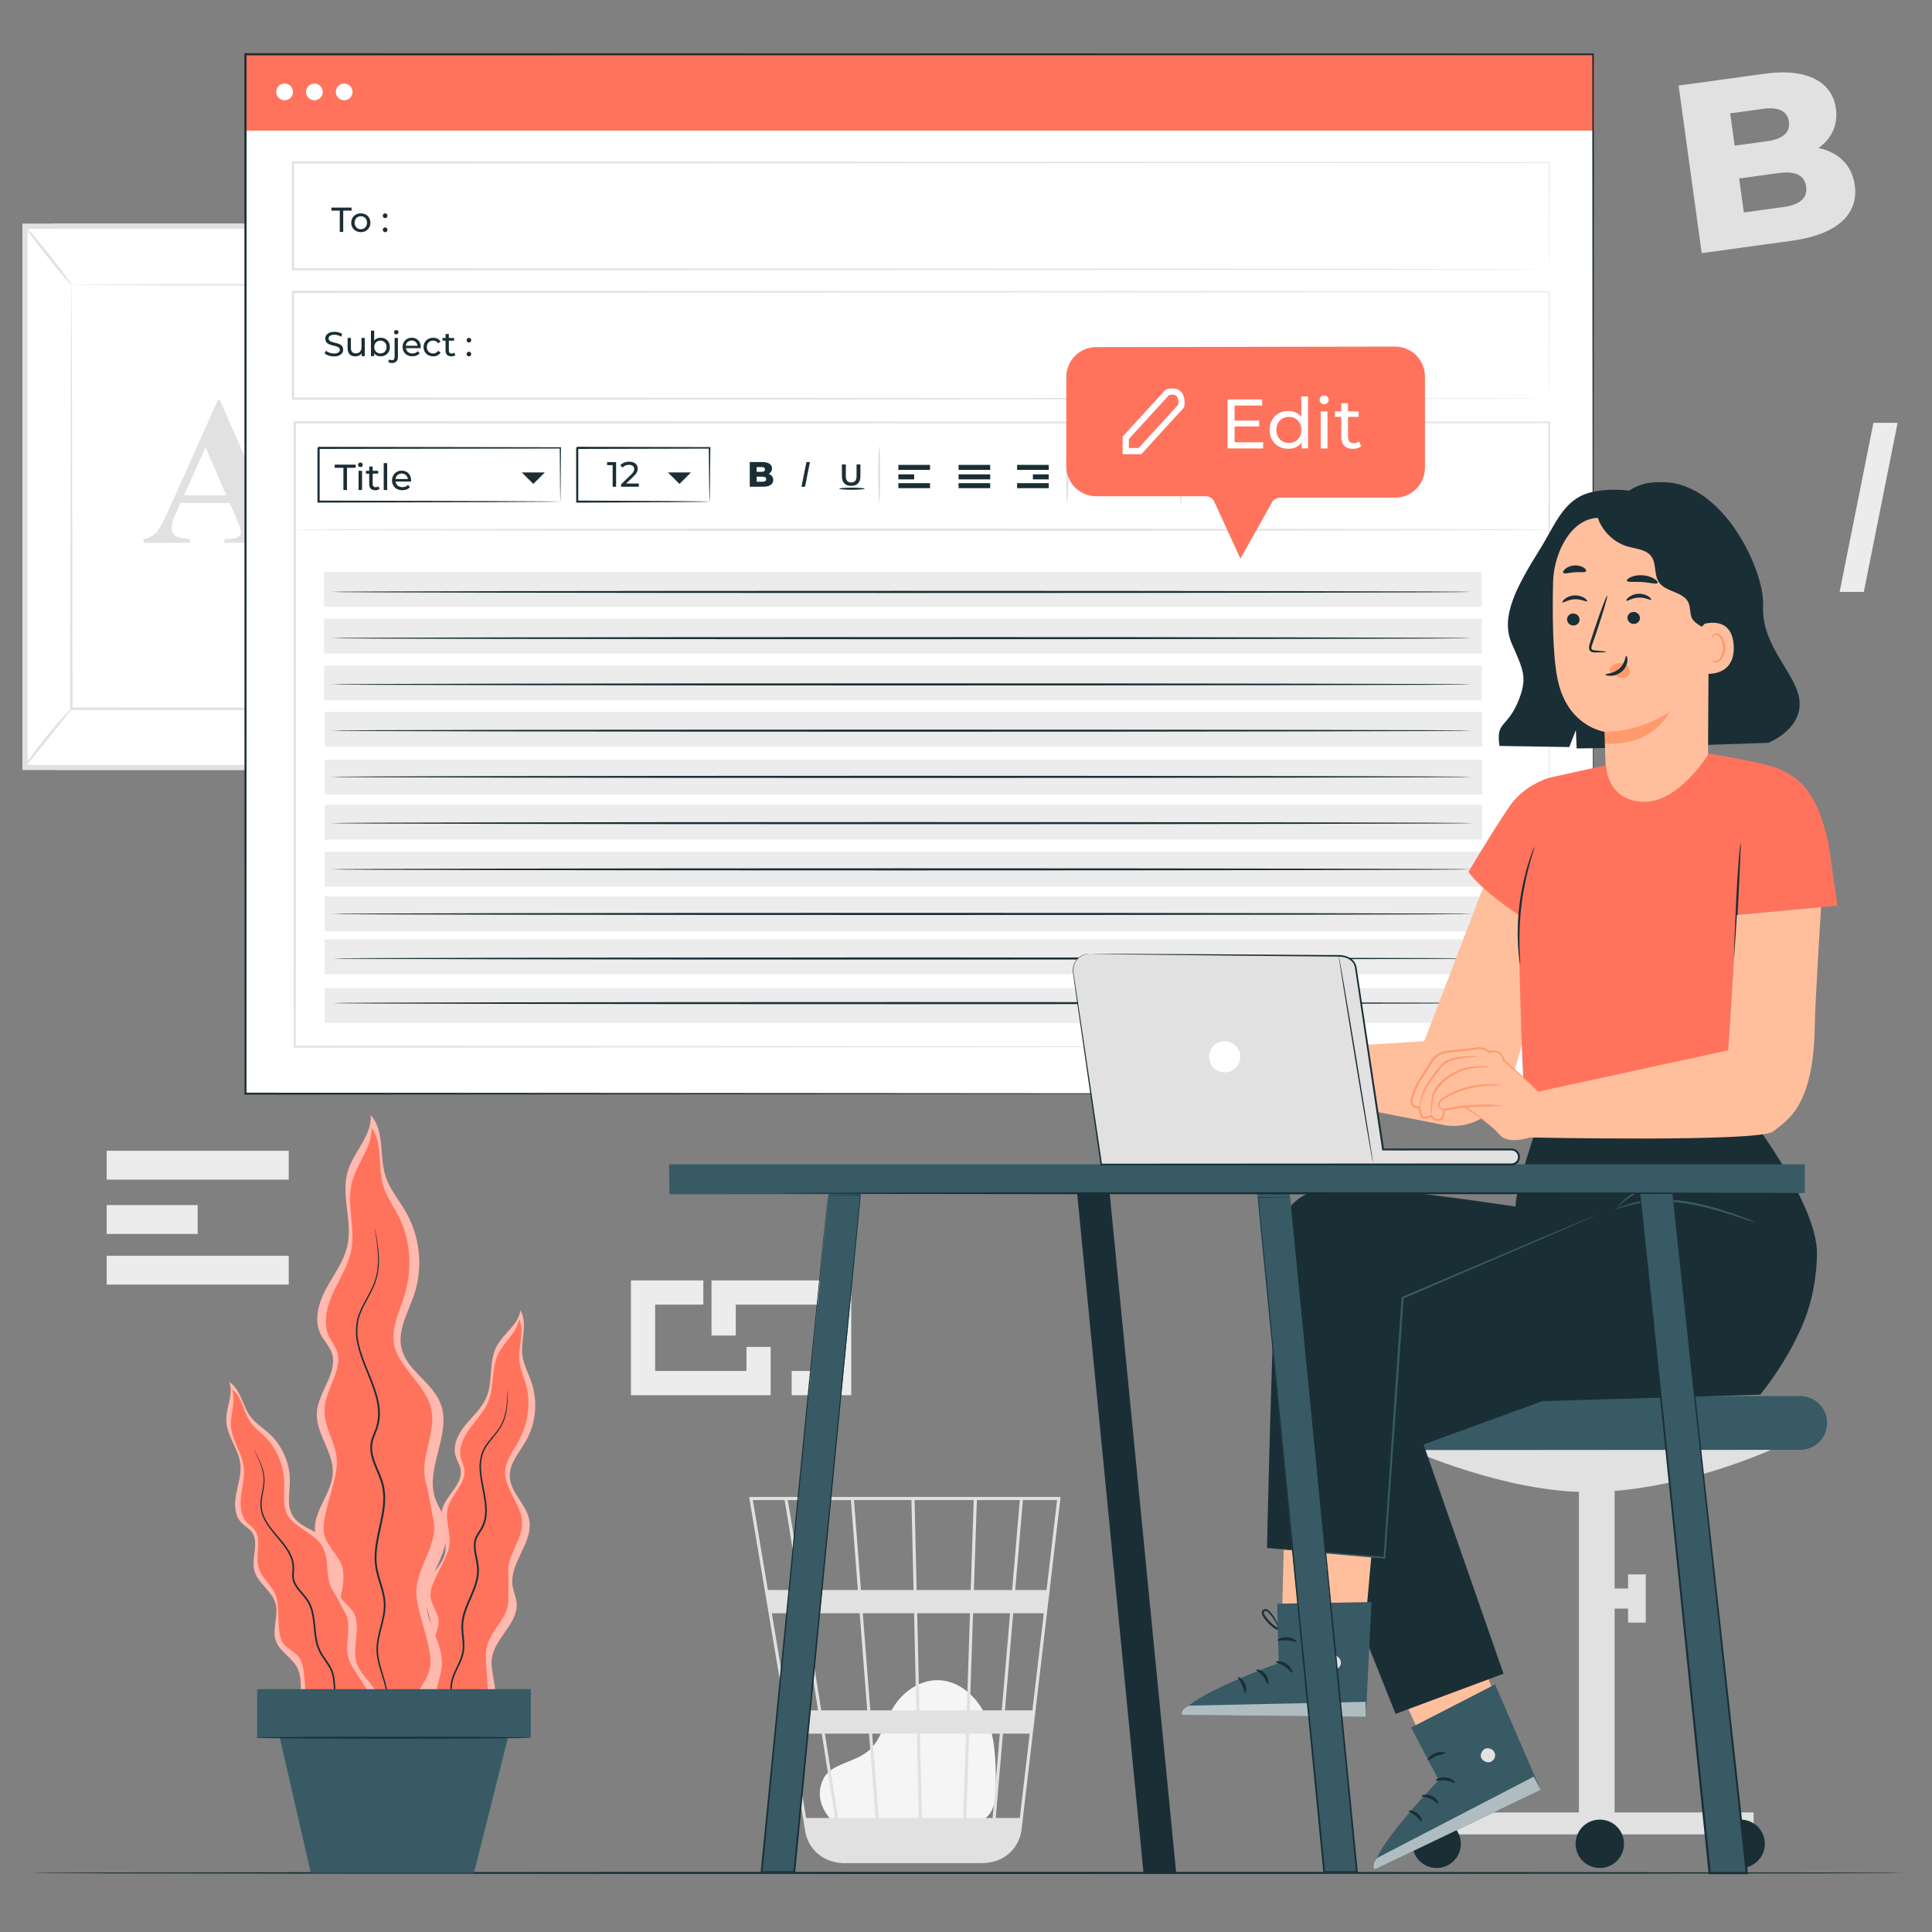 <?xml version="1.0" encoding="utf-8"?>
<!-- Generator: Adobe Illustrator 25.2.1, SVG Export Plug-In . SVG Version: 6.00 Build 0)  -->
<svg version="1.1" id="Layer_1" xmlns="http://www.w3.org/2000/svg" xmlns:xlink="http://www.w3.org/1999/xlink" x="0px" y="0px"
	 viewBox="0 0 400 400" style="enable-background:new 0 0 400 400;" xml:space="preserve">
<rect x="0" y="0" width="400" height="400" fill="#808080" stroke="none"/>
<style type="text/css">
	.st0{fill:#E1E1E1;}
	.st1{fill:#ECECEC;}
	.st2{fill:#FFFFFF;}
	.st3{fill:#F5F5F5;}
	.st4{fill:#1A2E35;}
	.st5{fill:#FF735D;}
	.st6{opacity:0.5;}
	.st7{fill:#375A64;}
	.st8{fill:#FFBF9D;}
	.st9{fill:#FF9A6C;}
	.st10{opacity:0.6;}
</style>
<g>
	<path class="st0" d="M384.01,38.35c0.83,6-3.64,10.2-12.96,11.48l-18.73,2.58l-4.78-34.69l17.74-2.45
		c9.12-1.26,14.09,1.84,14.83,7.2c0.46,3.32-0.86,6.23-3.62,8.17C380.59,31.5,383.42,34.14,384.01,38.35z M358.22,23.47l0.92,6.69
		l6.74-0.93c3.27-0.45,4.8-1.82,4.49-4.05c-0.3-2.18-2.14-3.09-5.41-2.64L358.22,23.47z M373.94,38.63
		c-0.33-2.38-2.27-3.27-5.64-2.81l-8.23,1.13l0.97,7.04l8.23-1.13C372.65,42.39,374.27,41,373.94,38.63z"/>
</g>
<g>
	<g>
		<rect x="22.09" y="238.26" class="st1" width="37.69" height="5.97"/>
	</g>
	<g>
		<rect x="22.09" y="259.99" class="st1" width="37.69" height="5.97"/>
	</g>
	<g>
		<rect x="22.09" y="249.5" class="st1" width="18.84" height="5.97"/>
	</g>
</g>
<g>
	<g>
		<polygon class="st1" points="159.56,288.86 130.63,288.86 130.63,265.1 145.62,265.1 145.62,270.11 135.64,270.11 135.64,283.85 
			154.55,283.85 154.55,278.86 159.56,278.86 		"/>
	</g>
	<g>
		<polygon class="st1" points="176.24,288.86 163.91,288.86 163.91,283.85 171.23,283.85 171.23,270.11 152.33,270.11 
			152.33,276.51 147.31,276.51 147.31,265.1 176.24,265.1 		"/>
	</g>
</g>
<g>
	<path class="st1" d="M387.88,87.54h5l-7,35.01h-5L387.88,87.54z"/>
</g>
<g>
	<g>
		<g>
			<g>
				<g>
					<g>
						<polygon class="st0" points="11.02,46.29 89.05,46.29 89.05,159.42 11.55,159.42 						"/>
					</g>
				</g>
			</g>
		</g>
		<g>
			<g>
				<g>
					<g>
						
							<rect x="5.17" y="46.82" transform="matrix(-1 -1.224647e-16 1.224647e-16 -1 87.653 205.713)" class="st2" width="77.31" height="112.06"/>
					</g>
				</g>
			</g>
			<g>
				<g>
					<g>
						<path class="st0" d="M83.01,46.29v113.13H4.64V46.29H83.01z M81.95,158.36v-111H5.7v111H81.95z"/>
					</g>
				</g>
			</g>
		</g>
		<g>
			<g>
				<g>
					<g>
						<g>
							<rect x="14.78" y="58.96" class="st2" width="58.1" height="87.79"/>
						</g>
					</g>
				</g>
			</g>
			<g>
				<g>
					<g>
						<g>
							<g>
								<path class="st0" d="M14.78,58.96c0,0,0.01,0.15,0.02,0.43c0,0.3,0.01,0.71,0.01,1.25c0.01,1.11,0.02,2.73,0.03,4.82
									c0.02,4.22,0.04,10.35,0.07,18.09c0.03,15.48,0.07,37.39,0.12,63.2l-0.25-0.25c17.75-0.01,37.42-0.01,58.1-0.02h0.01
									l-0.28,0.28c0.02-33.12,0.04-63.65,0.06-87.79l0.22,0.22C55.2,59.13,40.7,59.09,30.6,59.07c-5.05-0.02-8.99-0.04-11.69-0.06
									c-1.34-0.01-2.36-0.02-3.07-0.02C15.14,58.98,14.78,58.96,14.78,58.96s0.34-0.02,1.02-0.02c0.7-0.01,1.71-0.01,3.03-0.02
									c2.69-0.01,6.62-0.03,11.64-0.06c10.13-0.03,24.67-0.07,42.41-0.12l0.22,0l0,0.22c0.02,24.14,0.03,54.67,0.06,87.79l0,0.28
									h-0.28h-0.01c-20.67-0.01-40.34-0.02-58.1-0.02l-0.25,0l0-0.25c0.05-25.87,0.09-47.84,0.12-63.36
									c0.03-7.72,0.05-13.83,0.07-18.03c0.01-2.07,0.02-3.67,0.03-4.77c0.01-0.53,0.01-0.93,0.02-1.22
									C14.77,59.09,14.78,58.96,14.78,58.96z"/>
							</g>
						</g>
					</g>
				</g>
			</g>
		</g>
		<g>
			<g>
				<g>
					<g>
						<g>
							<path class="st0" d="M4.95,158.89c-0.06-0.05,0.42-0.78,1.25-1.93c0.83-1.15,2-2.71,3.35-4.39c1.35-1.69,2.63-3.17,3.58-4.21
								c0.96-1.04,1.59-1.65,1.64-1.6c0.12,0.1-2.1,2.8-4.79,6.16C7.3,156.28,5.08,158.99,4.95,158.89z"/>
						</g>
					</g>
				</g>
			</g>
		</g>
		<g>
			<g>
				<g>
					<g>
						<g>
							<path class="st0" d="M5.17,46.82c0.12-0.1,2.37,2.55,5.02,5.9c2.65,3.35,4.71,6.15,4.59,6.24c-0.12,0.09-2.37-2.54-5.02-5.9
								C7.1,49.71,5.05,46.92,5.17,46.82z"/>
						</g>
					</g>
				</g>
			</g>
		</g>
		<g>
			<g>
				<g>
					<g>
						<g>
							<path class="st2" d="M82.49,46.91c-3.38,4.16-6.75,8.33-10.13,12.49"/>
						</g>
					</g>
				</g>
			</g>
			<g>
				<g>
					<g>
						<g>
							<g>
								<path class="st0" d="M72.37,59.41c-0.12-0.1,2.05-2.97,4.85-6.42c2.8-3.45,5.16-6.17,5.28-6.07
									c0.12,0.1-2.05,2.97-4.85,6.42C74.85,56.79,72.49,59.5,72.37,59.41z"/>
							</g>
						</g>
					</g>
				</g>
			</g>
		</g>
		<g>
			<g>
				<g>
					<g>
						<g>
							<path class="st0" d="M82.48,158.89c-0.12,0.09-2.34-2.52-4.97-5.83c-2.62-3.32-4.65-6.08-4.53-6.18
								c0.12-0.09,2.34,2.52,4.97,5.84C80.57,156.03,82.6,158.79,82.48,158.89z"/>
						</g>
					</g>
				</g>
			</g>
		</g>
	</g>
	<g>
		<g>
			<g>
				<path class="st0" d="M47.57,104.14H37.35l-1.22,2.82c-0.4,0.94-0.6,1.71-0.6,2.33c0,0.81,0.33,1.41,0.98,1.79
					c0.38,0.23,1.33,0.4,2.84,0.51v0.79h-9.63v-0.79c1.04-0.16,1.89-0.59,2.56-1.29c0.67-0.7,1.49-2.16,2.48-4.37l10.35-23.1h0.41
					l10.44,23.74c1,2.25,1.81,3.66,2.45,4.25c0.48,0.44,1.17,0.7,2.05,0.77v0.79h-14v-0.79h0.58c1.12,0,1.91-0.16,2.37-0.47
					c0.31-0.23,0.47-0.55,0.47-0.98c0-0.26-0.04-0.52-0.13-0.79c-0.03-0.13-0.24-0.66-0.64-1.6L47.57,104.14z M46.85,102.56
					l-4.31-9.97l-4.44,9.97H46.85z"/>
			</g>
		</g>
	</g>
</g>
<g>
	<g>
		<g>
			<g>
				<g>
					<path class="st3" d="M172.68,377.35c-1.38-1.18-4.45-4.93-2.08-9.28c0.87-1.6,2.71-2.39,4.39-3.09
						c1.67-0.7,3.43-1.31,4.81-2.49c2.61-2.22,3.33-5.9,5.06-8.86c1.99-3.4,5.7-5.94,9.61-5.76c4.49,0.2,8.23,3.87,9.92,8.05
						c1.7,4.18,1.76,8.82,1.79,13.33c0.02,2.49-0.09,5.31-1.92,6.99c-1.69,1.55-4.23,1.57-6.52,1.5c-8.17-0.25-16.35-0.5-24.52-0.75
						"/>
				</g>
			</g>
		</g>
	</g>
	<g>
		<g>
			<g>
				<g>
					<g>
						<path class="st0" d="M219.58,309.93H155.1l11.62,69.26c0.51,3.03,2.7,5.36,5.51,6.17c0.07,0.02,0.15,0.04,0.23,0.06
							c0.19,0.05,0.38,0.11,0.57,0.15c0.43,0.09,0.86,0.13,1.31,0.15c0,0.02,0.01,0.04,0.01,0.07l0.31-0.05c0,0,0,0,0,0h28.74
							c0.54,0,1.07-0.06,1.58-0.16c3.39-0.52,6.11-3.25,6.52-6.77l5.6-47.72l0.25-1.9h-0.03l2.22-18.9L219.58,309.93z
							 M207.41,354.11h-6.62l0.67-20.1h7.67L207.41,354.11z M209.77,334.01h6.34l-2.36,20.1h-5.69L209.77,334.01z M190.87,376.39
							l-0.4-17.46H200l-0.58,17.46H190.87z M180.57,358.93h9.26l0.4,17.46h-8.3L180.57,358.93z M181.28,376.39h-7.76
							c-0.74-4.71-1.7-10.84-2.74-17.46h9.14L181.28,376.39z M180.19,354.11l-1.56-20.1h10.62l0.46,20.1H180.19z M190.36,354.11
							l-0.46-20.1h10.93l-0.67,20.1H190.36z M189.78,329.19l-0.43-18.62h12.25l-0.62,18.62H189.78z M189.14,329.19h-10.89
							l-1.45-18.62h11.9L189.14,329.19z M177.61,329.19H166.1c-0.41-2.57-0.79-5-1.14-7.19c-1.2-7.53-1.65-10.36-1.9-11.42h13.12
							L177.61,329.19z M177.99,334.01l1.56,20.1h-9.53c-0.32-2.04-0.64-4.1-0.97-6.17c-0.75-4.75-1.49-9.49-2.2-13.93H177.99z
							 M169.38,354.11h-6.22l-3.37-20.1h6.43C167.19,340.22,168.28,347.13,169.38,354.11z M170.14,358.93
							c0.95,6.04,1.88,12,2.74,17.46h-5.98l-2.93-17.46H170.14z M200.06,376.39l0.58-17.46H207l-1.49,17.46H200.06z M201.63,329.19
							l0.62-18.62h8.89l-1.59,18.62H201.63z M162.44,310.57c0.26,1.35,1.43,8.67,3.01,18.62h-6.47l-3.12-18.62H162.44z
							 M211.14,376.39h-4.98l1.49-17.46h5.54L211.14,376.39z M216.68,329.19h-6.49l1.59-18.62h7.08L216.68,329.19z"/>
					</g>
				</g>
			</g>
		</g>
	</g>
</g>
<g>
	<g>
		<path class="st4" d="M394.49,387.77c0,0.12-86.93,0.22-194.13,0.22c-107.24,0-194.15-0.1-194.15-0.22
			c0-0.12,86.91-0.22,194.15-0.22C307.57,387.55,394.49,387.65,394.49,387.77z"/>
	</g>
</g>
<g>
	<g>
		<g>
			<rect x="50.82" y="11.24" class="st2" width="279.01" height="215.19"/>
		</g>
		<g>
			<rect x="67.22" y="147.36" class="st1" width="239.67" height="7.21"/>
		</g>
		<g>
			<rect x="67.1" y="137.79" class="st1" width="239.67" height="7.21"/>
		</g>
		<g>
			<rect x="67.1" y="128.1" class="st1" width="239.67" height="7.21"/>
		</g>
		<g>
			<rect x="67.1" y="118.4" class="st1" width="239.67" height="7.21"/>
		</g>
		<g>
			<rect x="67.22" y="157.27" class="st1" width="239.67" height="7.21"/>
		</g>
		<g>
			<rect x="67.22" y="166.62" class="st1" width="239.67" height="7.21"/>
		</g>
		<g>
			<rect x="67.22" y="176.35" class="st1" width="239.67" height="7.21"/>
		</g>
		<g>
			<rect x="67.22" y="185.6" class="st1" width="239.67" height="7.21"/>
		</g>
		<g>
			<rect x="67.22" y="194.49" class="st1" width="239.67" height="7.21"/>
		</g>
		<g>
			<rect x="67.22" y="204.59" class="st1" width="239.67" height="7.21"/>
		</g>
		<g>
			<rect x="50.82" y="11.02" class="st5" width="279.29" height="16.02"/>
		</g>
		<g>
			<g>
				<path class="st4" d="M70.35,43.61h-1.73v-0.63h4.17v0.63h-1.73v4.41h-0.71V43.61z"/>
			</g>
			<g>
				<path class="st4" d="M72.72,46.11c0-1.14,0.84-1.94,1.99-1.94c1.14,0,1.98,0.81,1.98,1.94c0,1.14-0.84,1.95-1.98,1.95
					C73.56,48.06,72.72,47.25,72.72,46.11z M75.99,46.11c0-0.81-0.55-1.34-1.28-1.34c-0.73,0-1.29,0.53-1.29,1.34
					c0,0.81,0.55,1.35,1.29,1.35C75.44,47.46,75.99,46.92,75.99,46.11z"/>
			</g>
			<g>
				<path class="st4" d="M79.25,44.66c0-0.29,0.22-0.49,0.49-0.49c0.26,0,0.48,0.2,0.48,0.49c0,0.29-0.22,0.5-0.48,0.5
					C79.47,45.15,79.25,44.95,79.25,44.66z M79.25,47.57c0-0.29,0.22-0.49,0.49-0.49c0.26,0,0.48,0.2,0.48,0.49
					c0,0.29-0.22,0.5-0.48,0.5C79.47,48.06,79.25,47.85,79.25,47.57z"/>
			</g>
		</g>
		<g>
			<g>
				<g>
					<path class="st4" d="M67.22,73.17l0.26-0.56c0.37,0.33,1,0.58,1.65,0.58c0.86,0,1.23-0.33,1.23-0.77c0-1.22-3.02-0.45-3.02-2.3
						c0-0.77,0.6-1.42,1.91-1.42c0.58,0,1.19,0.16,1.6,0.44l-0.24,0.57c-0.43-0.28-0.93-0.41-1.37-0.41c-0.85,0-1.21,0.36-1.21,0.79
						c0,1.22,3.02,0.46,3.02,2.29c0,0.76-0.61,1.42-1.93,1.42C68.37,73.79,67.62,73.54,67.22,73.17z"/>
				</g>
				<g>
					<path class="st4" d="M75.52,69.96v3.78h-0.65v-0.57c-0.28,0.39-0.75,0.61-1.28,0.61c-0.98,0-1.62-0.53-1.62-1.65v-2.17h0.68
						v2.09c0,0.74,0.37,1.11,1.02,1.11c0.71,0,1.17-0.44,1.17-1.25v-1.95H75.52z"/>
				</g>
				<g>
					<path class="st4" d="M80.72,71.85c0,1.15-0.8,1.93-1.91,1.93c-0.56,0-1.04-0.21-1.35-0.64v0.6h-0.66v-5.29h0.68v2.08
						c0.31-0.41,0.78-0.61,1.32-0.61C79.92,69.93,80.72,70.69,80.72,71.85z M80.03,71.85c0-0.8-0.55-1.33-1.27-1.33
						c-0.72,0-1.27,0.52-1.27,1.33c0,0.8,0.55,1.33,1.27,1.33C79.49,73.18,80.03,72.65,80.03,71.85z"/>
				</g>
				<g>
					<path class="st4" d="M80.36,74.93l0.22-0.53c0.14,0.11,0.33,0.18,0.56,0.18c0.36,0,0.56-0.23,0.56-0.66v-3.96h0.68v3.95
						c0,0.77-0.43,1.25-1.2,1.25C80.87,75.16,80.56,75.09,80.36,74.93z M81.58,68.79c0-0.25,0.2-0.45,0.46-0.45
						c0.26,0,0.46,0.19,0.46,0.43c0,0.26-0.19,0.46-0.46,0.46C81.78,69.23,81.58,69.04,81.58,68.79z"/>
				</g>
				<g>
					<path class="st4" d="M87.09,72.08h-3.06c0.09,0.66,0.62,1.1,1.37,1.1c0.44,0,0.81-0.15,1.09-0.46l0.38,0.44
						c-0.34,0.4-0.86,0.61-1.49,0.61c-1.22,0-2.03-0.8-2.03-1.93c0-1.12,0.8-1.92,1.9-1.92c1.09,0,1.87,0.78,1.87,1.94
						C87.1,71.93,87.09,72.01,87.09,72.08z M84.02,71.58h2.42c-0.07-0.63-0.55-1.08-1.21-1.08C84.58,70.5,84.09,70.94,84.02,71.58z"
						/>
				</g>
				<g>
					<path class="st4" d="M87.69,71.85c0-1.13,0.83-1.92,1.99-1.92c0.68,0,1.24,0.28,1.54,0.8l-0.52,0.33
						c-0.24-0.37-0.61-0.54-1.03-0.54c-0.74,0-1.3,0.52-1.3,1.33c0,0.82,0.56,1.33,1.3,1.33c0.41,0,0.78-0.17,1.03-0.54l0.52,0.33
						c-0.3,0.53-0.86,0.81-1.54,0.81C88.53,73.78,87.69,72.97,87.69,71.85z"/>
				</g>
				<g>
					<path class="st4" d="M94.28,73.52c-0.21,0.18-0.52,0.26-0.83,0.26c-0.76,0-1.2-0.42-1.2-1.18v-2.07h-0.64v-0.56h0.64v-0.83
						h0.68v0.83h1.08v0.56h-1.08v2.04c0,0.41,0.21,0.63,0.59,0.63c0.2,0,0.39-0.06,0.53-0.18L94.28,73.52z"/>
				</g>
			</g>
			<g>
				<path class="st4" d="M96.61,70.43c0-0.28,0.22-0.48,0.48-0.48c0.26,0,0.47,0.2,0.47,0.48c0,0.28-0.21,0.49-0.47,0.49
					C96.83,70.92,96.61,70.71,96.61,70.43z M96.61,73.3c0-0.29,0.22-0.48,0.48-0.48c0.26,0,0.47,0.2,0.47,0.48
					c0,0.28-0.21,0.49-0.47,0.49C96.83,73.8,96.61,73.59,96.61,73.3z"/>
			</g>
		</g>
		<g>
			<path class="st2" d="M60.65,19.03c0,0.96-0.78,1.73-1.73,1.73c-0.96,0-1.73-0.78-1.73-1.73c0-0.96,0.78-1.73,1.73-1.73
				C59.87,17.29,60.65,18.07,60.65,19.03z"/>
		</g>
		<g>
			<path class="st2" d="M66.82,19.03c0,0.96-0.78,1.73-1.73,1.73c-0.96,0-1.73-0.78-1.73-1.73c0-0.96,0.78-1.73,1.73-1.73
				C66.04,17.29,66.82,18.07,66.82,19.03z"/>
		</g>
		<g>
			<path class="st2" d="M72.99,19.03c0,0.96-0.78,1.73-1.73,1.73c-0.96,0-1.73-0.78-1.73-1.73c0-0.96,0.78-1.73,1.73-1.73
				C72.21,17.29,72.99,18.07,72.99,19.03z"/>
		</g>
		<g>
			<g>
				<path class="st4" d="M116.01,103.85c0,0-0.01-0.07-0.01-0.2c0-0.15-0.01-0.34-0.01-0.57c-0.01-0.52-0.02-1.25-0.03-2.19
					c-0.02-1.92-0.04-4.68-0.07-8.16l0.13,0.13c-11.04,0.02-29.35,0.06-50.06,0.09h0c0.44-0.44,0.12-0.12,0.22-0.22v0.01v0.01v0.02
					v0.04v0.09v0.18v0.36l0,0.71c0,0.47,0,0.95,0,1.42c0,0.94,0,1.88,0,2.81c0,1.86,0,3.69,0,5.48l-0.22-0.22
					c14.21,0.04,26.69,0.07,35.64,0.1c4.47,0.03,8.06,0.05,10.55,0.06c1.22,0.01,2.18,0.02,2.86,0.03c0.31,0.01,0.56,0.01,0.75,0.01
					C115.92,103.84,116,103.84,116.01,103.85c0,0-0.07,0.01-0.23,0.01c-0.18,0-0.42,0.01-0.72,0.01c-0.67,0.01-1.61,0.02-2.81,0.03
					c-2.49,0.01-6.06,0.04-10.5,0.06c-9,0.02-21.53,0.06-35.8,0.1l-0.22,0l0-0.22c0-1.79,0-3.62,0-5.48c0-0.93,0-1.86,0-2.81
					c0-0.47,0-0.94,0-1.42v-0.71l0-0.36V92.9v-0.09v-0.04v-0.02v-0.01v-0.01c0.1-0.1-0.22,0.22,0.22-0.22h0
					c20.71,0.04,39.02,0.07,50.06,0.09l0.13,0l0,0.13c-0.03,3.51-0.05,6.3-0.07,8.24c-0.01,0.92-0.02,1.65-0.03,2.16
					c-0.01,0.23-0.01,0.41-0.01,0.55C116.02,103.79,116.01,103.85,116.01,103.85z"/>
			</g>
		</g>
		<g>
			<g>
				<path class="st4" d="M146.91,103.85c-0.01-0.01-0.01-0.08-0.02-0.21c0-0.16-0.01-0.35-0.02-0.59c-0.01-0.55-0.02-1.29-0.04-2.23
					c-0.02-1.95-0.05-4.7-0.08-8.1l0.16,0.16c-7,0.02-16.69,0.04-27.4,0.07c-0.2,0.2,0.27-0.27,0.22-0.22v0v0.01v0.01v0.02v0.05
					v0.09v0.18l0,0.36l0,0.73c0,0.48,0,0.96,0,1.44c0,0.95,0,1.9,0,2.83c0,1.86,0,3.67-0.01,5.4l-0.21-0.21
					c7.89,0.04,14.7,0.07,19.59,0.1c2.41,0.02,4.35,0.04,5.72,0.06c0.64,0.01,1.16,0.02,1.54,0.03
					C146.71,103.83,146.9,103.84,146.91,103.85c0.01,0.01-0.16,0.02-0.5,0.03c-0.38,0.01-0.87,0.02-1.5,0.03
					c-1.36,0.01-3.28,0.03-5.67,0.06c-4.92,0.02-11.78,0.06-19.73,0.1l-0.21,0l0-0.21c0-1.74,0-3.54-0.01-5.4c0-0.93,0-1.87,0-2.83
					c0-0.48,0-0.96,0-1.44l0-0.73v-0.36V92.9v-0.09v-0.05v-0.02v-0.01v-0.01v0c-0.05,0.05,0.42-0.42,0.22-0.22
					c10.71,0.03,20.4,0.05,27.4,0.07l0.16,0l0,0.16c-0.04,3.43-0.06,6.22-0.08,8.19c-0.02,0.92-0.03,1.66-0.04,2.19
					C146.93,103.6,146.92,103.86,146.91,103.85z"/>
			</g>
		</g>
		<g>
			<path class="st4" d="M71.09,96.85h-1.8V96.2h4.35v0.65h-1.8v4.6h-0.74V96.85z"/>
		</g>
		<g>
			<path class="st4" d="M74.12,96.24c0-0.26,0.21-0.47,0.49-0.47c0.28,0,0.49,0.2,0.49,0.46c0,0.27-0.2,0.48-0.49,0.48
				C74.33,96.71,74.12,96.5,74.12,96.24z M74.24,97.47h0.72v3.98h-0.72V97.47z"/>
		</g>
		<g>
			<path class="st4" d="M78.57,101.22c-0.22,0.19-0.55,0.28-0.87,0.28c-0.8,0-1.26-0.44-1.26-1.25v-2.18h-0.67v-0.59h0.67V96.6h0.72
				v0.87h1.14v0.59h-1.14v2.15c0,0.43,0.23,0.67,0.62,0.67c0.21,0,0.41-0.07,0.56-0.19L78.57,101.22z"/>
		</g>
		<g>
			<path class="st4" d="M79.44,95.88h0.72v5.57h-0.72V95.88z"/>
		</g>
		<g>
			<path class="st4" d="M85.11,99.7h-3.23c0.09,0.7,0.65,1.16,1.44,1.16c0.47,0,0.86-0.16,1.15-0.48l0.4,0.47
				c-0.36,0.42-0.91,0.65-1.57,0.65c-1.28,0-2.14-0.85-2.14-2.03c0-1.18,0.85-2.03,2-2.03c1.15,0,1.97,0.83,1.97,2.05
				C85.13,99.54,85.12,99.63,85.11,99.7z M81.89,99.18h2.55c-0.07-0.67-0.58-1.14-1.28-1.14C82.47,98.04,81.96,98.51,81.89,99.18z"
				/>
		</g>
		<g>
			<polygon class="st4" points="108.03,97.81 112.8,97.81 110.42,100.19 			"/>
		</g>
		<g>
			<polygon class="st4" points="138.29,97.81 143.06,97.81 140.68,100.19 			"/>
		</g>
		<g>
			<g>
				<path class="st0" d="M320.76,216.71c0-1.3-0.06-49.58-0.16-129.26l0.16,0.16c-68.06,0.01-159.45,0.03-259.7,0.06h-0.02
					l0.22-0.22c0,45.56-0.01,89.29-0.01,129.26l-0.21-0.21C212.61,216.63,318.84,216.71,320.76,216.71
					c-1.92,0-108.15,0.09-259.72,0.21l-0.21,0v-0.21c0-39.97-0.01-83.7-0.01-129.26v-0.22h0.22h0.02
					c100.25,0.02,191.65,0.04,259.7,0.06l0.16,0l0,0.16C320.83,167.13,320.76,215.41,320.76,216.71z"/>
			</g>
		</g>
		<g>
			<g>
				<path class="st0" d="M320.76,82.52c0,0-0.01-0.5-0.02-1.47c0-0.97-0.01-2.4-0.02-4.27c-0.01-3.75-0.03-9.26-0.05-16.37
					l0.09,0.09c-42.79,0.02-143.14,0.07-260.1,0.14h-0.01l0.22-0.22c0,7.57,0,15.07,0,22.11l-0.22-0.22
					c72.85,0.04,137.84,0.07,184.64,0.09c23.41,0.03,42.27,0.05,55.28,0.07c6.51,0.01,11.55,0.02,14.97,0.03
					c1.71,0.01,3.01,0.01,3.89,0.02C320.31,82.51,320.76,82.52,320.76,82.52s-0.44,0.01-1.3,0.02c-0.88,0-2.17,0.01-3.86,0.02
					c-3.41,0.01-8.44,0.02-14.92,0.03c-13,0.02-31.84,0.04-55.23,0.07c-46.83,0.02-111.89,0.06-184.8,0.09l-0.22,0v-0.22
					c0-7.03,0-14.53,0-22.11v-0.22h0.22h0.01c116.96,0.06,217.31,0.11,260.1,0.14h0.09l0,0.09c-0.02,7.13-0.04,12.66-0.05,16.42
					c-0.01,1.86-0.02,3.29-0.02,4.25C320.77,82.04,320.76,82.52,320.76,82.52z"/>
			</g>
		</g>
		<g>
			<g>
				<path class="st0" d="M320.76,55.74c0,0-0.01-0.5-0.02-1.47c0-0.97-0.01-2.4-0.02-4.27c-0.01-3.75-0.03-9.26-0.05-16.37
					l0.09,0.09c-42.79,0.02-143.14,0.07-260.1,0.14h-0.01l0.22-0.22c0,7.57,0,15.07,0,22.11l-0.22-0.22
					c72.85,0.04,137.84,0.07,184.64,0.09c23.41,0.03,42.27,0.05,55.28,0.07c6.51,0.01,11.55,0.02,14.97,0.03
					c1.71,0.01,3.01,0.01,3.89,0.02C320.31,55.73,320.76,55.74,320.76,55.74s-0.44,0.01-1.3,0.02c-0.88,0-2.17,0.01-3.86,0.02
					c-3.41,0.01-8.44,0.02-14.92,0.03c-13,0.02-31.84,0.04-55.23,0.07c-46.83,0.02-111.89,0.06-184.8,0.09l-0.22,0v-0.22
					c0-7.03,0-14.53,0-22.11v-0.22h0.22h0.01c116.96,0.06,217.31,0.11,260.1,0.14h0.09l0,0.09c-0.02,7.13-0.04,12.66-0.05,16.42
					c-0.01,1.86-0.02,3.29-0.02,4.25C320.77,55.26,320.76,55.74,320.76,55.74z"/>
			</g>
		</g>
		<g>
			<g>
				<path class="st4" d="M253.15,93.71c-0.89,0-1.61,0.65-1.64,1.46h0v5.75h0.01c0.11,1.08,1.09,1.92,2.29,1.92
					c1.2,0,2.18-0.85,2.29-1.92h0.01v-4.64h-0.45v4.44c0,0.94-0.83,1.7-1.85,1.7c-1.02,0-1.85-0.76-1.85-1.7v-5.51
					c0-0.61,0.54-1.1,1.2-1.1c0.66,0,1.2,0.5,1.2,1.1v4.67h0.01c-0.08,0.28-0.34,0.49-0.66,0.49c-0.32,0-0.59-0.21-0.67-0.5v-3.6
					h-0.45v3.44h0l0,0v0.17h0.02c0.09,0.5,0.54,0.88,1.1,0.88c0.55,0,1.01-0.38,1.1-0.88h0.01v-0.09c0-0.03,0.01-0.05,0.01-0.08
					h-0.01v-4.55h0C254.76,94.37,254.04,93.71,253.15,93.71z"/>
			</g>
			<g>
				<g>
					<rect x="186" y="96.25" class="st4" width="6.55" height="1.04"/>
				</g>
				<g>
					<rect x="186" y="100.03" class="st4" width="6.55" height="1.04"/>
				</g>
				<g>
					<rect x="186" y="98.21" class="st4" width="3.27" height="1.04"/>
				</g>
			</g>
			<g>
				<g>
					<rect x="210.58" y="96.25" class="st4" width="6.55" height="1.04"/>
				</g>
				<g>
					<rect x="210.58" y="100.03" class="st4" width="6.55" height="1.04"/>
				</g>
				<g>
					<rect x="213.85" y="98.21" class="st4" width="3.27" height="1.04"/>
				</g>
			</g>
			<g>
				<g>
					<rect x="198.46" y="96.25" class="st4" width="6.55" height="1.04"/>
				</g>
				<g>
					<rect x="198.46" y="100.03" class="st4" width="6.55" height="1.04"/>
				</g>
				<g>
					<rect x="198.46" y="98.21" class="st4" width="6.55" height="1.04"/>
				</g>
			</g>
			<g>
				<g>
					<polygon class="st4" points="233.52,100.72 228.17,100.72 228.17,96.32 230.94,96.32 230.94,97.25 229.1,97.25 229.1,99.79 
						232.6,99.79 232.6,98.87 233.52,98.87 					"/>
				</g>
				<g>
					<polygon class="st4" points="236.61,100.72 234.33,100.72 234.33,99.79 235.68,99.79 235.68,97.25 232.19,97.25 232.19,98.44 
						231.26,98.44 231.26,96.32 236.61,96.32 					"/>
				</g>
				<g>
					<polygon class="st4" points="238.78,98.17 241.64,98.17 240.21,99.5 					"/>
				</g>
			</g>
			<g>
				<path class="st4" d="M174.31,98.63v-2.47h0.81v2.44c0,0.9,0.41,1.29,1.11,1.29c0.71,0,1.11-0.39,1.11-1.29v-2.44h0.8v2.47
					c0,1.27-0.72,1.97-1.91,1.97C175.03,100.59,174.31,99.9,174.31,98.63z"/>
			</g>
			<g>
				<path class="st4" d="M166.96,95.67h0.73l-1.02,5.11h-0.73L166.96,95.67z"/>
			</g>
			<g>
				<path class="st4" d="M160.09,99.37c0,0.88-0.73,1.4-2.1,1.4h-2.76v-5.11h2.61c1.34,0,2,0.55,2,1.33c0,0.49-0.25,0.88-0.69,1.11
					C159.73,98.32,160.09,98.75,160.09,99.37z M156.66,96.71v0.98h0.99c0.48,0,0.73-0.17,0.73-0.5c0-0.32-0.25-0.49-0.73-0.49
					H156.66z M158.63,99.21c0-0.35-0.26-0.52-0.76-0.52h-1.21v1.04h1.21C158.37,99.73,158.63,99.56,158.63,99.21z"/>
			</g>
			<g>
				<g>
					<path class="st0" d="M182.04,104.15c-0.12,0-0.22-2.63-0.22-5.87c0-3.24,0.1-5.87,0.22-5.87s0.22,2.63,0.22,5.87
						C182.26,101.53,182.16,104.15,182.04,104.15z"/>
				</g>
			</g>
			<g>
				<g>
					<path class="st0" d="M220.95,104.15c-0.12,0-0.22-2.63-0.22-5.87c0-3.24,0.1-5.87,0.22-5.87c0.12,0,0.22,2.63,0.22,5.87
						C221.17,101.53,221.07,104.15,220.95,104.15z"/>
				</g>
			</g>
			<g>
				<g>
					<path class="st0" d="M244.49,104.39c-0.12,0-0.22-2.63-0.22-5.87c0-3.24,0.1-5.87,0.22-5.87c0.12,0,0.22,2.63,0.22,5.87
						C244.71,101.76,244.61,104.39,244.49,104.39z"/>
				</g>
			</g>
			<g>
				<g>
					<path class="st0" d="M262.35,104.04c-0.12,0-0.22-2.63-0.22-5.87c0-3.24,0.1-5.87,0.22-5.87c0.12,0,0.22,2.63,0.22,5.87
						C262.57,101.41,262.47,104.04,262.35,104.04z"/>
				</g>
			</g>
			<g>
				<g>
					<path class="st4" d="M179.02,101.18c0,0.12-1.18,0.22-2.63,0.22c-1.45,0-2.63-0.1-2.63-0.22s1.18-0.22,2.63-0.22
						C177.85,100.96,179.02,101.06,179.02,101.18z"/>
				</g>
			</g>
		</g>
		<g>
			<path class="st4" d="M127.56,95.67v5.11h-0.72V96.3h-1.15v-0.63H127.56z"/>
			<path class="st4" d="M132.26,100.14v0.63h-3.67v-0.5l2.08-2.01c0.54-0.52,0.64-0.85,0.64-1.17c0-0.52-0.37-0.85-1.09-0.85
				c-0.55,0-0.99,0.18-1.31,0.55l-0.5-0.43c0.39-0.49,1.07-0.77,1.87-0.77c1.07,0,1.75,0.55,1.75,1.42c0,0.5-0.15,0.94-0.84,1.6
				l-1.56,1.5H132.26z"/>
		</g>
		<g>
			<g>
				<path class="st0" d="M320.76,109.67c0,0.12-58.24,0.22-130.07,0.22c-71.85,0-130.08-0.1-130.08-0.22
					c0-0.12,58.23-0.22,130.08-0.22C262.52,109.45,320.76,109.55,320.76,109.67z"/>
			</g>
		</g>
		<g>
			<g>
				<path class="st4" d="M304.72,122.55c0,0.12-52.89,0.22-118.12,0.22c-65.25,0-118.13-0.1-118.13-0.22
					c0-0.12,52.88-0.22,118.13-0.22C251.83,122.33,304.72,122.43,304.72,122.55z"/>
			</g>
		</g>
		<g>
			<g>
				<path class="st4" d="M304.72,132.12c0,0.12-52.89,0.22-118.12,0.22c-65.25,0-118.13-0.1-118.13-0.22
					c0-0.12,52.88-0.22,118.13-0.22C251.83,131.9,304.72,132,304.72,132.12z"/>
			</g>
		</g>
		<g>
			<g>
				<path class="st4" d="M304.72,141.7c0,0.12-52.89,0.22-118.12,0.22c-65.25,0-118.13-0.1-118.13-0.22
					c0-0.12,52.88-0.22,118.13-0.22C251.83,141.48,304.72,141.58,304.72,141.7z"/>
			</g>
		</g>
		<g>
			<g>
				<path class="st4" d="M304.72,151.27c0,0.12-52.89,0.22-118.12,0.22c-65.25,0-118.13-0.1-118.13-0.22
					c0-0.12,52.88-0.22,118.13-0.22C251.83,151.05,304.72,151.15,304.72,151.27z"/>
			</g>
		</g>
		<g>
			<g>
				<path class="st4" d="M304.72,160.84c0,0.12-52.89,0.22-118.12,0.22c-65.25,0-118.13-0.1-118.13-0.22s52.88-0.22,118.13-0.22
					C251.83,160.62,304.72,160.72,304.72,160.84z"/>
			</g>
		</g>
		<g>
			<g>
				<path class="st4" d="M304.72,170.42c0,0.12-52.89,0.22-118.12,0.22c-65.25,0-118.13-0.1-118.13-0.22
					c0-0.12,52.88-0.22,118.13-0.22C251.83,170.2,304.72,170.29,304.72,170.42z"/>
			</g>
		</g>
		<g>
			<g>
				<path class="st4" d="M304.72,179.99c0,0.12-52.89,0.22-118.12,0.22c-65.25,0-118.13-0.1-118.13-0.22
					c0-0.12,52.88-0.22,118.13-0.22C251.83,179.77,304.72,179.87,304.72,179.99z"/>
			</g>
		</g>
		<g>
			<g>
				<path class="st4" d="M304.89,189.22c0,0.12-52.89,0.22-118.12,0.22c-65.25,0-118.13-0.1-118.13-0.22
					c0-0.12,52.88-0.22,118.13-0.22C252,189,304.89,189.1,304.89,189.22z"/>
			</g>
		</g>
		<g>
			<g>
				<path class="st4" d="M305.06,198.45c0,0.12-52.89,0.22-118.12,0.22c-65.25,0-118.13-0.1-118.13-0.22s52.88-0.22,118.13-0.22
					C252.17,198.23,305.06,198.33,305.06,198.45z"/>
			</g>
		</g>
		<g>
			<g>
				<path class="st4" d="M68.98,207.68c0-0.12,52.89-0.22,118.12-0.22c65.25,0,118.13,0.1,118.13,0.22
					c0,0.12-52.88,0.22-118.13,0.22C121.87,207.9,68.98,207.81,68.98,207.68z"/>
			</g>
		</g>
		<g>
			<g>
				<path class="st4" d="M329.84,226.43c0-1.51-0.07-85.21-0.18-215.19l0.18,0.18c-79.23,0.01-175.39,0.02-278.99,0.04h-0.02
					l0.22-0.22c-0.01,77.52-0.02,150.86-0.02,215.19l-0.2-0.2C216.37,226.35,328.09,226.43,329.84,226.43
					c-1.75,0-113.46,0.08-279.01,0.2l-0.2,0l0-0.2C50.62,162.1,50.61,88.75,50.6,11.24l0-0.22h0.22h0.02
					c103.6,0.01,199.75,0.03,278.99,0.04h0.18l0,0.18C329.91,141.22,329.84,224.91,329.84,226.43z"/>
			</g>
		</g>
	</g>
	<g>
		<g>
			<path class="st5" d="M220.77,78.05v18.51c0,3.41,2.77,6.18,6.18,6.18h22.62c0.66,0,1.28,0.3,1.69,0.82l5.55,12.1l6.69-11.91
				c0.41-0.46,0.99-0.72,1.6-0.72h23.74c3.41,0,6.18-2.77,6.18-6.18V77.94c0-3.42-2.77-6.19-6.19-6.18l-61.9,0.11
				C223.53,71.88,220.77,74.65,220.77,78.05z"/>
		</g>
		<g>
			<path class="st2" d="M236.3,94.04h-3.87v-3.65l8.91-9.74l0.18-0.05c1.25-0.34,2.22-0.2,2.89,0.41c1.13,1.03,0.82,2.93,0.78,3.14
				l-0.03,0.18L236.3,94.04z M233.71,92.76h2.03l8.22-9c0.05-0.48,0.04-1.39-0.41-1.8c-0.3-0.27-0.8-0.33-1.51-0.16l-8.32,9.09
				V92.76z"/>
		</g>
		<g>
			<path class="st2" d="M261.52,91.58v1.26h-7.36V82.7h7.16v1.26h-5.71v3.11h5.08v1.23h-5.08v3.27H261.52z"/>
			<path class="st2" d="M270.81,82.09v10.75h-1.33v-1.22c-0.62,0.87-1.61,1.3-2.74,1.3c-2.24,0-3.88-1.58-3.88-3.92
				c0-2.35,1.64-3.91,3.88-3.91c1.09,0,2.04,0.41,2.68,1.23v-4.23H270.81z M269.43,89c0-1.64-1.12-2.69-2.58-2.69
				c-1.48,0-2.59,1.06-2.59,2.69c0,1.64,1.12,2.71,2.59,2.71C268.32,91.71,269.43,90.64,269.43,89z"/>
			<path class="st2" d="M273.21,82.79c0-0.51,0.41-0.91,0.94-0.91c0.54,0,0.94,0.39,0.94,0.88c0,0.52-0.39,0.93-0.94,0.93
				C273.61,83.69,273.21,83.3,273.21,82.79z M273.45,85.17h1.39v7.68h-1.39V85.17z"/>
			<path class="st2" d="M281.81,92.39c-0.42,0.36-1.06,0.54-1.68,0.54c-1.55,0-2.43-0.85-2.43-2.4v-4.22h-1.3v-1.14h1.3v-1.68h1.39
				v1.68h2.2v1.14h-2.2v4.16c0,0.83,0.44,1.29,1.2,1.29c0.41,0,0.8-0.13,1.09-0.36L281.81,92.39z"/>
		</g>
	</g>
</g>
<g>
	<g>
		<g>
			<g>
				<path class="st5" d="M86.85,364.05c-2.22-0.11-2.87-3.25-2.05-5.31c0.83-2.06,2.46-3.9,2.48-6.12c0.02-1.93-1.21-3.68-1.32-5.61
					c-0.21-3.47,3.14-6.31,3.29-9.78c0.11-2.71-1.77-5.29-1.31-7.97c0.49-2.87,3.48-4.75,4.17-7.58c0.73-3.01-1.36-6.2-0.56-9.19
					c0.8-2.98,4.31-5.17,3.81-8.22c-0.17-1.01-0.77-1.89-1.05-2.87c-0.63-2.27,0.61-4.64,2.11-6.46c1.5-1.82,3.35-3.43,4.27-5.6
					c1.43-3.33,0.44-7.39,2.12-10.59c1.4-2.67,4.53-4.47,4.92-7.46c1.58,2.69,0.04,6.12,0.4,9.22c0.24,2.02,1.28,3.85,1.93,5.78
					c1.31,3.94,0.87,8.43-1.18,12.04c-1.36,2.39-3.45,4.64-3.35,7.38c0.13,3.32,3.45,5.73,4.04,9c0.84,4.68-4.15,8.89-3.46,13.6
					c0.18,1.21,0.73,2.36,0.84,3.58c0.35,4.16-4.36,7.1-5.08,11.21c-0.53,3.03,1.22,6.15,0.5,9.14c-0.56,2.3-2.55,4.36-2.06,6.68
					c0.21,1,0.87,1.85,1.27,2.8c0.76,1.81,0.47,4.05-0.83,5.52c-1.31,1.46-3.61,1.98-5.36,1.1"/>
			</g>
		</g>
		<g class="st6">
			<g>
				<g>
					<path class="st2" d="M101.59,361.72c-0.4-0.95-1.06-1.79-1.27-2.8c-0.49-2.32,1.5-4.38,2.06-6.68c0.72-2.99-1.03-6.11-0.5-9.14
						c0.72-4.11,5.44-7.05,5.08-11.21c-0.1-1.22-0.66-2.36-0.84-3.58c-0.69-4.71,4.3-8.92,3.46-13.6c-0.59-3.27-3.91-5.68-4.04-9
						c-0.11-2.74,1.99-5,3.35-7.38c2.06-3.61,2.5-8.1,1.18-12.04c-0.64-1.93-1.69-3.76-1.93-5.78c-0.36-3.1,1.19-6.53-0.4-9.22
						c-0.39,2.99-3.52,4.79-4.92,7.46c-1.69,3.21-0.69,7.26-2.12,10.59c-0.93,2.17-2.77,3.78-4.27,5.6
						c-1.5,1.82-2.74,4.19-2.11,6.46c0.27,0.98,0.88,1.87,1.05,2.87c0.5,3.05-3.01,5.24-3.81,8.22c-0.8,2.99,1.29,6.18,0.56,9.19
						c-0.69,2.83-3.68,4.71-4.17,7.58c-0.46,2.67,1.43,5.26,1.31,7.97c-0.14,3.48-3.5,6.31-3.29,9.78c0.12,1.93,1.34,3.68,1.32,5.61
						c-0.02,2.22-1.66,4.06-2.48,6.12c-0.83,2.06-0.17,5.2,2.05,5.31l8.55,4.29c1.75,0.88,4.06,0.36,5.36-1.1
						C102.07,365.77,102.35,363.53,101.59,361.72z"/>
				</g>
			</g>
		</g>
		<g>
			<g>
				<path class="st5" d="M98.69,359.69c-0.46-0.77-1.02-2.38-0.86-3.29c0.23-1.27,2.38-2.39,2.91-4.54
					c0.69-2.8-0.56-7.74-0.02-10.57c0.72-3.83,4.69-6.36,4.53-10.16c-0.05-1.12,0.11-4.11,0-5.22c-0.42-4.29,3.34-7.17,2.79-11.42
					c-0.38-2.97-3.47-6.46-3.47-9.51c0-2.52,1.8-4.73,3-7.01c1.82-3.46,2.32-7.62,1.36-11.17c-0.47-1.74-1.28-3.35-1.42-5.2
					c-0.2-2.83,1.19-6.09-0.04-8.47c-0.42,2.78-3.06,4.64-4.31,7.19c-1.5,3.06-0.8,6.73-2.09,9.89c-0.84,2.06-2.42,3.66-3.72,5.43
					c-1.3,1.77-2.41,4.03-1.96,6.09c0.19,0.89,0.67,1.66,0.78,2.58c0.32,2.77-2.66,5.02-3.42,7.82c-0.76,2.81,0.87,5.61,0.17,8.43
					c-0.66,2.65-3.25,6.25-3.75,8.92c-0.46,2.49,1.8,4.11,1.62,6.62c-0.23,3.21-3.45,7.1-3.38,10.28c0.04,1.77,1.51,2.33,1.44,4.11
					c-0.09,2.05-1.8,6.12-2.55,8.07c-0.75,1.95-0.7,3.46,0.53,5.5l9.54,4.73C100.65,366.75,100.46,362.61,98.69,359.69z"/>
			</g>
		</g>
		<g>
			<g>
				<g>
					<path class="st4" d="M105.11,287.64c0.01,0,0.01,0.07,0.02,0.21c0,0.16,0,0.37,0.01,0.62c0,0.54,0,1.35-0.1,2.39
						c-0.1,1.03-0.27,2.31-0.86,3.68c-0.56,1.4-1.75,2.66-2.87,4.1c-0.55,0.73-1.09,1.54-1.36,2.49c-0.29,0.94-0.42,1.98-0.35,3.05
						c0.1,2.15,0.77,4.4,1.08,6.85c0.15,1.22,0.2,2.52-0.12,3.8c-0.15,0.64-0.43,1.25-0.75,1.84c-0.34,0.57-0.74,1.09-1.01,1.68
						c-0.54,1.17-0.33,2.55-0.06,3.87c0.14,0.67,0.29,1.35,0.37,2.06c0.09,0.71,0.05,1.44-0.05,2.15c-0.23,1.43-0.77,2.75-1.31,4.01
						c-0.55,1.26-1.11,2.49-1.47,3.75c-0.37,1.26-0.47,2.54-0.33,3.81c0.11,1.26,0.31,2.53,0.13,3.79c-0.17,1.26-0.7,2.37-1.2,3.41
						c-0.5,1.04-0.99,2.05-1.2,3.1c-0.4,2.11,0.19,4.13,0.15,6c-0.02,1.9-0.65,3.5-1.1,4.89c-0.47,1.39-0.84,2.6-0.93,3.63
						c-0.1,1.02,0.05,1.82,0.24,2.32c0.19,0.5,0.34,0.75,0.32,0.76c0,0-0.17-0.23-0.39-0.73c-0.22-0.5-0.39-1.32-0.32-2.37
						c0.07-1.05,0.43-2.28,0.88-3.68c0.43-1.4,1.03-2.99,1.03-4.82c0-0.91-0.13-1.87-0.23-2.88c-0.1-1.01-0.18-2.08,0.04-3.18
						c0.41-2.21,2.03-4.11,2.37-6.49c0.16-1.19-0.03-2.43-0.15-3.71c-0.15-1.28-0.05-2.65,0.33-3.95c0.73-2.6,2.32-4.97,2.77-7.72
						c0.09-0.68,0.14-1.37,0.05-2.05c-0.08-0.68-0.22-1.35-0.36-2.03c-0.27-1.33-0.51-2.8,0.09-4.1c0.29-0.63,0.7-1.17,1.03-1.71
						c0.3-0.56,0.57-1.13,0.71-1.74c0.31-1.21,0.27-2.47,0.13-3.67c-0.3-2.41-0.96-4.67-1.05-6.87c-0.07-1.1,0.07-2.18,0.38-3.16
						c0.29-1,0.86-1.83,1.43-2.57c1.16-1.45,2.33-2.66,2.89-4.02c0.59-1.33,0.79-2.59,0.91-3.61c0.12-1.02,0.14-1.83,0.17-2.37
						c0.01-0.25,0.02-0.46,0.03-0.62C105.09,287.71,105.1,287.64,105.11,287.64z"/>
				</g>
			</g>
		</g>
		<g>
			<g>
				<path class="st5" d="M73.21,365.13c-3.11,0.45-4.87-3.71-4.29-6.79c0.58-3.09,2.34-6.08,1.77-9.16
					c-0.5-2.68-2.68-4.77-3.37-7.41c-1.24-4.75,2.63-9.6,1.88-14.45c-0.59-3.79-3.9-6.85-4-10.68c-0.11-4.11,3.52-7.54,3.7-11.65
					c0.19-4.37-3.58-8.21-3.29-12.58c0.29-4.35,4.56-8.35,3.03-12.43c-0.51-1.35-1.59-2.41-2.24-3.7c-1.49-2.98-0.43-6.6,1.16-9.53
					c1.59-2.93,3.7-5.67,4.39-8.93c1.06-5.01-1.42-10.35,0.04-15.26c1.21-4.08,5.05-7.43,4.77-11.68c2.93,3.3,1.73,8.47,3.07,12.67
					c0.88,2.74,2.83,4.98,4.25,7.48c2.9,5.1,3.52,11.45,1.66,17.01c-1.23,3.68-3.51,7.37-2.61,11.14c1.09,4.57,6.35,6.99,8.06,11.37
					c2.45,6.26-3.31,13.45-1.06,19.79c0.58,1.63,1.66,3.06,2.14,4.73c1.63,5.67-4.1,11.03-3.97,16.93c0.1,4.34,3.38,8.19,3.19,12.53
					c-0.14,3.34-2.33,6.74-1.02,9.82c0.57,1.33,1.71,2.33,2.53,3.53c1.55,2.3,1.77,5.49,0.36,7.87c-1.41,2.38-4.46,3.74-7.13,3"/>
			</g>
		</g>
		<g class="st6">
			<g>
				<g>
					<path class="st2" d="M93,357.87c-0.81-1.2-1.96-2.19-2.53-3.53c-1.31-3.08,0.88-6.48,1.02-9.82c0.18-4.34-3.1-8.19-3.19-12.53
						c-0.13-5.89,5.6-11.26,3.97-16.93c-0.48-1.67-1.56-3.1-2.14-4.73c-2.25-6.33,3.51-13.53,1.06-19.79
						c-1.71-4.37-6.97-6.8-8.06-11.37c-0.9-3.77,1.38-7.47,2.61-11.14c1.86-5.57,1.24-11.91-1.66-17.01
						c-1.42-2.5-3.37-4.74-4.25-7.48c-1.35-4.2-0.14-9.37-3.07-12.67c0.27,4.25-3.56,7.6-4.77,11.68
						c-1.46,4.91,1.03,10.25-0.04,15.26c-0.69,3.26-2.8,6-4.39,8.93c-1.59,2.93-2.65,6.55-1.16,9.53c0.65,1.29,1.73,2.34,2.24,3.7
						c1.53,4.08-2.74,8.08-3.03,12.43c-0.29,4.37,3.48,8.21,3.29,12.58c-0.18,4.11-3.81,7.54-3.7,11.65c0.1,3.83,3.41,6.89,4,10.68
						c0.75,4.86-3.12,9.7-1.88,14.45c0.69,2.64,2.87,4.73,3.37,7.41c0.58,3.09-1.19,6.08-1.77,9.16c-0.58,3.09,1.18,7.25,4.29,6.79
						l13.02,3.6c2.67,0.74,5.72-0.61,7.13-3C94.77,363.36,94.56,360.17,93,357.87z"/>
				</g>
			</g>
		</g>
		<g>
			<g>
				<path class="st5" d="M88.43,355.85c-0.85-0.94-2.06-3.02-2.09-4.32c-0.03-1.82,2.64-3.96,2.79-7.09
					c0.19-4.06-2.89-10.58-2.93-14.63c-0.05-5.51,4.76-10.09,3.49-15.32c-0.37-1.54-0.97-5.72-1.43-7.23
					c-1.76-5.83,2.67-10.85,0.74-16.59c-1.35-4.02-6.57-8-7.41-12.23c-0.69-3.49,1.2-7.05,2.24-10.54
					c1.57-5.29,1.13-11.2-1.18-15.84c-1.13-2.28-2.7-4.29-3.38-6.81c-1.06-3.87-0.02-8.76-2.37-11.72c0.18,3.97-2.98,7.26-4,11.14
					c-1.24,4.65,0.73,9.55-0.19,14.28c-0.6,3.08-2.34,5.73-3.66,8.54c-1.32,2.81-2.23,6.25-1.04,8.97c0.51,1.18,1.38,2.12,1.78,3.36
					c1.2,3.75-2.31,7.68-2.59,11.76c-0.28,4.1,2.75,7.53,2.55,11.63c-0.19,3.85-2.79,9.55-2.75,13.39c0.04,3.58,3.62,5.21,4.05,8.72
					c0.56,4.51-2.83,10.78-1.87,15.17c0.53,2.44,2.74,2.82,3.12,5.3c0.44,2.86-0.82,8.97-1.33,11.88c-0.5,2.91-0.03,4.99,2.24,7.47
					l14.52,3.95C93.08,365.1,91.68,359.41,88.43,355.85z"/>
			</g>
		</g>
		<g>
			<g>
				<g>
					<path class="st4" d="M77.59,254.27c0,0,0.41,1.57,0.75,4.48c0.14,1.45,0.25,3.27-0.2,5.33c-0.22,1.03-0.61,2.08-1.14,3.14
						c-0.52,1.06-1.15,2.14-1.73,3.3c-0.57,1.16-1.1,2.43-1.21,3.84c-0.15,1.39-0.04,2.88,0.35,4.35c0.73,2.97,2.27,5.9,3.37,9.2
						c0.54,1.65,0.96,3.42,0.86,5.27c-0.03,0.92-0.25,1.84-0.53,2.73c-0.32,0.88-0.73,1.72-0.94,2.61c-0.44,1.8,0.24,3.67,0.99,5.43
						c0.37,0.89,0.77,1.79,1.07,2.75c0.32,0.95,0.45,1.96,0.51,2.97c0.07,2.03-0.31,4-0.72,5.89c-0.41,1.9-0.85,3.76-1.02,5.62
						c-0.07,0.93-0.09,1.85,0.02,2.75c0.09,0.9,0.32,1.78,0.57,2.65c0.5,1.72,1.12,3.42,1.22,5.19c0.11,1.77-0.32,3.45-0.73,5.03
						c-0.41,1.58-0.81,3.12-0.82,4.64c-0.01,1.52,0.37,2.96,0.77,4.32c0.41,1.36,0.84,2.67,1.09,3.97c0.26,1.3,0.25,2.57,0.18,3.74
						c-0.08,1.18-0.22,2.28-0.35,3.31c-0.26,2.06-0.44,3.84-0.29,5.29c0.15,1.44,0.57,2.52,0.99,3.16c0.41,0.64,0.69,0.94,0.67,0.96
						c0,0-0.3-0.28-0.73-0.92c-0.44-0.64-0.9-1.72-1.07-3.18c-0.18-1.47-0.02-3.27,0.22-5.33c0.12-1.03,0.25-2.13,0.32-3.3
						c0.06-1.17,0.06-2.41-0.2-3.68c-0.25-1.27-0.69-2.57-1.11-3.93c-0.41-1.36-0.81-2.83-0.81-4.4c0-1.57,0.4-3.14,0.81-4.72
						c0.4-1.58,0.81-3.22,0.7-4.92c-0.1-1.7-0.71-3.37-1.22-5.11c-0.25-0.87-0.49-1.77-0.58-2.71c-0.12-0.93-0.1-1.88-0.03-2.83
						c0.16-1.89,0.61-3.77,1.02-5.67c0.41-1.89,0.78-3.83,0.71-5.8c-0.06-0.98-0.19-1.95-0.49-2.87c-0.29-0.93-0.68-1.82-1.06-2.72
						c-0.37-0.9-0.74-1.8-0.95-2.76c-0.23-0.95-0.27-1.95-0.05-2.9c0.22-0.95,0.65-1.79,0.96-2.65c0.27-0.86,0.48-1.74,0.51-2.63
						c0.09-1.78-0.31-3.51-0.83-5.14c-1.08-3.26-2.61-6.21-3.34-9.23c-0.39-1.5-0.5-3.03-0.34-4.46c0.12-1.45,0.68-2.76,1.26-3.93
						c0.59-1.17,1.23-2.24,1.75-3.29c0.53-1.05,0.93-2.08,1.15-3.08c0.46-2.01,0.37-3.82,0.26-5.27c-0.13-1.45-0.32-2.57-0.43-3.33
						c-0.06-0.37-0.1-0.65-0.13-0.87C77.59,254.38,77.58,254.28,77.59,254.27z"/>
				</g>
			</g>
		</g>
		<g>
			<g>
				<path class="st5" d="M71.27,367.18c-1.77,0.87-3.63-1.28-3.88-3.24c-0.25-1.96,0.23-4.09-0.71-5.82
					c-0.82-1.51-2.52-2.34-3.45-3.78c-1.66-2.61-0.28-6.25-1.67-9.01c-1.08-2.15-3.66-3.34-4.46-5.62
					c-0.86-2.44,0.65-5.19-0.04-7.69c-0.73-2.65-3.73-4.22-4.4-6.89c-0.67-2.66,1.11-5.88-0.59-8.03c-0.56-0.71-1.42-1.13-2.05-1.78
					c-1.47-1.49-1.53-3.87-1.15-5.93c0.38-2.06,1.12-4.11,0.9-6.19c-0.33-3.2-2.85-5.92-2.93-9.14c-0.06-2.68,1.58-5.42,0.6-7.91
					c2.39,1.41,2.67,4.74,4.29,6.99c1.06,1.47,2.66,2.43,3.99,3.66c2.72,2.49,4.32,6.17,4.28,9.86c-0.02,2.44-0.68,5.09,0.59,7.17
					c1.53,2.52,5.15,2.96,7.02,5.24c2.67,3.27,0.62,8.69,3.19,12.05c0.66,0.87,1.59,1.51,2.19,2.42c2.07,3.08-0.32,7.39,0.9,10.9
					c0.9,2.58,3.61,4.25,4.33,6.88c0.56,2.03-0.09,4.49,1.29,6.07c0.6,0.69,1.47,1.06,2.19,1.62c1.37,1.07,2.12,2.94,1.73,4.64
					c-0.38,1.7-1.95,3.1-3.69,3.17"/>
			</g>
		</g>
		<g class="st6">
			<g>
				<g>
					<path class="st2" d="M81.71,359.01c-0.72-0.56-1.6-0.93-2.19-1.62c-1.38-1.59-0.73-4.05-1.29-6.07
						c-0.73-2.63-3.44-4.3-4.33-6.88c-1.22-3.5,1.18-7.82-0.9-10.9c-0.61-0.9-1.53-1.55-2.19-2.42c-2.57-3.36-0.51-8.78-3.19-12.05
						c-1.87-2.29-5.49-2.72-7.02-5.24c-1.27-2.08-0.61-4.74-0.59-7.17c0.04-3.69-1.56-7.37-4.28-9.86
						c-1.33-1.22-2.94-2.19-3.99-3.66c-1.62-2.25-1.9-5.58-4.29-6.99c0.99,2.49-0.66,5.24-0.6,7.91c0.08,3.22,2.6,5.94,2.93,9.14
						c0.21,2.08-0.52,4.13-0.9,6.19c-0.38,2.06-0.32,4.44,1.15,5.93c0.64,0.65,1.49,1.07,2.05,1.78c1.7,2.15-0.08,5.37,0.59,8.03
						c0.67,2.67,3.67,4.24,4.4,6.89c0.69,2.49-0.82,5.25,0.04,7.69c0.8,2.27,3.38,3.46,4.46,5.62c1.39,2.76,0.01,6.41,1.67,9.01
						c0.92,1.44,2.63,2.28,3.45,3.78c0.94,1.74,0.47,3.87,0.71,5.82c0.25,1.96,2.11,4.11,3.88,3.24l8.49-0.36
						c1.74-0.07,3.3-1.47,3.69-3.17C83.83,361.95,83.08,360.08,81.71,359.01z"/>
				</g>
			</g>
		</g>
		<g>
			<g>
				<path class="st5" d="M78.58,358.68c-0.69-0.39-1.82-1.41-2.08-2.18c-0.37-1.09,0.81-2.88,0.3-4.78
					c-0.67-2.47-3.78-5.77-4.58-8.19c-1.09-3.29,0.9-6.96-0.87-9.84c-0.52-0.85-1.69-3.24-2.25-4.05c-2.18-3.15-0.5-7.01-2.76-10.07
					c-1.58-2.14-5.48-3.52-6.8-5.89c-1.09-1.96-0.64-4.45-0.7-6.74c-0.08-3.47-1.49-6.92-3.77-9.26c-1.12-1.14-2.44-2.05-3.34-3.42
					c-1.38-2.11-1.71-5.24-3.68-6.56c0.87,2.34-0.38,4.92-0.24,7.44c0.16,3.02,2.28,5.57,2.65,8.58c0.24,1.96-0.29,3.88-0.54,5.82
					c-0.25,1.94-0.13,4.17,1.11,5.57c0.54,0.61,1.24,1,1.72,1.67c1.44,2.01,0.1,5.04,0.72,7.54c0.62,2.51,3.1,3.98,3.77,6.47
					c0.63,2.34,0.17,6.25,0.94,8.54c0.72,2.13,3.17,2.42,4.11,4.44c1.21,2.59,0.39,7,1.81,9.44c0.79,1.35,2.18,1.16,2.89,2.57
					c0.82,1.63,1.24,5.53,1.5,7.37c0.26,1.84,0.95,2.99,2.79,4.04l9.45-0.45C83.15,363.32,81.22,360.19,78.58,358.68z"/>
			</g>
		</g>
		<g>
			<g>
				<g>
					<path class="st4" d="M52.46,299.99c0.01,0,0.04,0.05,0.11,0.16c0.07,0.13,0.16,0.28,0.27,0.48c0.23,0.42,0.58,1.05,0.96,1.89
						c0.37,0.84,0.79,1.91,0.93,3.23c0.17,1.33-0.21,2.82-0.46,4.42c-0.11,0.8-0.18,1.66,0.02,2.52c0.18,0.85,0.53,1.71,1.05,2.51
						c1.01,1.63,2.49,3.08,3.8,4.84c0.64,0.88,1.24,1.87,1.55,3.01c0.16,0.56,0.21,1.16,0.22,1.76c-0.02,0.59-0.11,1.17-0.06,1.73
						c0.08,1.14,0.84,2.11,1.62,3.02c0.4,0.46,0.81,0.93,1.18,1.44c0.38,0.51,0.66,1.1,0.89,1.7c0.44,1.21,0.59,2.47,0.71,3.68
						c0.12,1.22,0.22,2.41,0.48,3.55c0.26,1.14,0.73,2.17,1.39,3.1c0.63,0.93,1.33,1.83,1.74,2.89c0.41,1.05,0.48,2.15,0.54,3.17
						c0.06,1.03,0.12,2.02,0.4,2.92c0.59,1.8,1.93,3.12,2.7,4.59c0.8,1.49,1,3,1.26,4.27c0.24,1.28,0.47,2.38,0.84,3.22
						c0.36,0.83,0.82,1.39,1.19,1.7c0.37,0.31,0.59,0.44,0.58,0.46c0,0-0.24-0.1-0.63-0.4c-0.39-0.29-0.88-0.85-1.27-1.7
						c-0.4-0.84-0.65-1.96-0.91-3.24c-0.27-1.27-0.5-2.76-1.28-4.18c-0.76-1.43-2.12-2.72-2.77-4.62c-0.64-1.9-0.2-4.07-0.96-6.06
						c-0.39-0.99-1.07-1.86-1.71-2.81c-0.67-0.93-1.19-2.04-1.45-3.22c-0.56-2.34-0.35-4.86-1.18-7.19
						c-0.22-0.57-0.48-1.12-0.84-1.61c-0.35-0.49-0.76-0.95-1.16-1.42c-0.78-0.91-1.61-1.96-1.71-3.24
						c-0.05-0.62,0.04-1.21,0.06-1.78c0-0.56-0.04-1.12-0.2-1.65c-0.28-1.07-0.85-2.02-1.48-2.89c-1.27-1.74-2.75-3.21-3.78-4.89
						c-0.53-0.83-0.89-1.73-1.07-2.62c-0.21-0.9-0.12-1.8,0-2.61c0.27-1.63,0.66-3.07,0.51-4.36c-0.11-1.29-0.51-2.35-0.85-3.19
						c-0.35-0.85-0.68-1.48-0.89-1.92c-0.1-0.2-0.18-0.36-0.24-0.5C52.48,300.05,52.45,299.99,52.46,299.99z"/>
				</g>
			</g>
		</g>
	</g>
	<g>
		<g>
			<rect x="53.24" y="349.72" class="st7" width="56.65" height="10.04"/>
		</g>
		<g>
			<polygon class="st7" points="57.47,357.77 64.36,387.77 98.13,387.77 105.66,357.77 			"/>
		</g>
		<g>
			<g>
				<path class="st4" d="M109.86,359.77c0,0.11-12.78,0.2-28.54,0.2c-15.77,0-28.54-0.09-28.54-0.2c0-0.11,12.78-0.2,28.54-0.2
					C97.08,359.57,109.86,359.66,109.86,359.77z"/>
			</g>
		</g>
	</g>
</g>
<g>
	<g>
		<g>
			<path class="st0" d="M366.66,300.17c0,0-19.17,8.75-37.81,8.75c-17.27,0-36.58-8.69-36.58-8.69L366.66,300.17z"/>
		</g>
		<g>
			
				<rect x="326.89" y="301" transform="matrix(-1 -1.224647e-16 1.224647e-16 -1 661.18 679.448)" class="st0" width="7.39" height="77.45"/>
		</g>
		<g>
			
				<rect x="297.44" y="375.24" transform="matrix(-1 -1.224647e-16 1.224647e-16 -1 660.508 755.027)" class="st0" width="65.63" height="4.54"/>
		</g>
		<g>
			<path class="st4" d="M355.37,381.74c0,2.77,2.24,5.01,5.01,5.01c2.77,0,5.01-2.24,5.01-5.01c0-2.77-2.24-5.01-5.01-5.01
				C357.62,376.73,355.37,378.97,355.37,381.74z"/>
		</g>
		<g>
			<path class="st4" d="M326.21,381.74c0,2.77,2.24,5.01,5.01,5.01s5.01-2.24,5.01-5.01c0-2.77-2.24-5.01-5.01-5.01
				S326.21,378.97,326.21,381.74z"/>
		</g>
		<g>
			<path class="st4" d="M292.43,381.74c0,2.77,2.24,5.01,5.01,5.01c2.77,0,5.01-2.24,5.01-5.01c0-2.77-2.24-5.01-5.01-5.01
				C294.67,376.73,292.43,378.97,292.43,381.74z"/>
		</g>
		<g>
			
				<rect x="328.84" y="328.87" transform="matrix(-1 -1.224647e-16 1.224647e-16 -1 667.747 661.911)" class="st0" width="10.06" height="4.16"/>
		</g>
		<g>
			
				<rect x="337.07" y="325.96" transform="matrix(-1 -1.224647e-16 1.224647e-16 -1 677.805 661.911)" class="st0" width="3.66" height="9.99"/>
		</g>
		<g>
			<g>
				<path class="st7" d="M288.96,300.17h83.76c3.07,0,5.56-2.49,5.56-5.56l0,0c0-3.07-2.49-5.56-5.56-5.56h-83.76
					c-3.07,0-5.56,2.49-5.56,5.56l0,0C283.41,297.68,285.89,300.17,288.96,300.17z"/>
			</g>
		</g>
	</g>
	<g>
		<g>
			<g>
				<g>
					<path class="st4" d="M366.12,153.79c0,0,6.74-2.63,6.47-8.38c-0.28-5.75-8.02-11.43-7.56-20.07
						c0.43-8.09-11.17-32.15-27.73-23.76c0,0-4.44-0.65-8.33,0.46c-5.34,1.53-7,6.64-10.17,11.71c-4.87,7.81-8.18,13.96-5.84,19.4
						c2.35,5.44,3.34,7.04,1.51,11.69c-2.38,6.06-4.81,4.31-4.02,9.6l14.45,0.23l1.37-3.53l0.16,3.82l8.49-0.12L366.12,153.79z"/>
				</g>
				<g>
					<g>
						<g>
							<g>
								<g>
									<g>
										<path class="st4" d="M324.92,110.08c0.18,2.23-1.29,4.23-2.76,5.91c-1.48,1.68-3.12,3.43-3.43,5.65
											c-0.55,3.93,3.31,7.55,2.54,11.44c-0.41,2.08-2.11,3.76-2.4,5.87c-0.28,2.04,0.82,4.02,2.18,5.56
											c1.36,1.54,3.01,2.82,4.21,4.49c0,0,2.51,4.07,10.15,1.42"/>
									</g>
								</g>
							</g>
						</g>
					</g>
				</g>
			</g>
			<g>
				<g>
					<g>
						<g>
							<g>
								<path class="st8" d="M331.49,107.23l19.05,4.04c1.84,0.12,3.29,1.64,3.32,3.48l-0.23,41.22c-0.02,2.82-0.96,5.55-2.68,7.77
									l-1.82,2.34c-4.14,5.34-12.53,4.8-15.7-1.17c-0.22-0.42-0.37-0.78-0.44-1.08c-0.06-0.37-0.16-0.62-0.18-0.93l-0.36-4.02
									c-0.19-3.67-0.21-7.4-0.21-7.37c0,0-7.8-0.99-9.79-11.03c-0.99-4.99-1.06-13.25-0.9-20
									C321.69,114.42,325.42,106.83,331.49,107.23z"/>
							</g>
						</g>
					</g>
					<g>
						<g>
							<g>
								<g>
									<g>
										<g>
											<g>
												<g>
													<g>
														<g>
															<g>
																<g>
																	<g>
																		<g>
																			<g>
																				<g>
																					<g>
																						<g>
																							<g>
																								<path class="st4" d="M324.44,128.24c0,0.69,0.58,1.25,1.3,1.26c0.71,0.01,1.29-0.53,1.29-1.22
																									c0-0.69-0.59-1.25-1.3-1.26C325.02,127,324.44,127.55,324.44,128.24z"/>
																							</g>
																						</g>
																					</g>
																				</g>
																			</g>
																		</g>
																	</g>
																</g>
															</g>
														</g>
													</g>
												</g>
											</g>
										</g>
									</g>
								</g>
								<g>
									<g>
										<g>
											<g>
												<g>
													<g>
														<g>
															<g>
																<g>
																	<g>
																		<g>
																			<g>
																				<g>
																					<g>
																						<g>
																							<g>
																								<g>
																									<path class="st4" d="M323.5,124.72c0.17,0.16,1.12-0.6,2.52-0.65c1.39-0.07,2.44,0.61,2.59,0.43
																										c0.07-0.08-0.1-0.38-0.56-0.68c-0.45-0.31-1.21-0.59-2.08-0.55c-0.87,0.04-1.59,0.39-1.99,0.73
																										C323.55,124.33,323.42,124.64,323.5,124.72z"/>
																								</g>
																							</g>
																						</g>
																					</g>
																				</g>
																			</g>
																		</g>
																	</g>
																</g>
															</g>
														</g>
													</g>
												</g>
											</g>
										</g>
									</g>
								</g>
							</g>
							<g>
								<g>
									<g>
										<g>
											<g>
												<g>
													<g>
														<g>
															<g>
																<g>
																	<g>
																		<g>
																			<g>
																				<g>
																					<g>
																						<g>
																							<g>
																								<path class="st4" d="M336.94,127.92c0,0.69,0.58,1.25,1.3,1.26c0.71,0.01,1.29-0.53,1.29-1.22
																									c0-0.69-0.58-1.25-1.3-1.26C337.52,126.69,336.94,127.24,336.94,127.92z"/>
																							</g>
																						</g>
																					</g>
																				</g>
																			</g>
																		</g>
																	</g>
																</g>
															</g>
														</g>
													</g>
												</g>
											</g>
										</g>
									</g>
								</g>
								<g>
									<g>
										<g>
											<g>
												<g>
													<g>
														<g>
															<g>
																<g>
																	<g>
																		<g>
																			<g>
																				<g>
																					<g>
																						<g>
																							<g>
																								<g>
																									<path class="st4" d="M336.74,124.38c0.17,0.16,1.12-0.6,2.52-0.65c1.39-0.07,2.44,0.61,2.59,0.43
																										c0.07-0.08-0.1-0.38-0.56-0.68c-0.45-0.31-1.21-0.59-2.08-0.55c-0.87,0.04-1.59,0.39-1.99,0.73
																										C336.8,123.99,336.66,124.3,336.74,124.38z"/>
																								</g>
																							</g>
																						</g>
																					</g>
																				</g>
																			</g>
																		</g>
																	</g>
																</g>
															</g>
														</g>
													</g>
												</g>
											</g>
										</g>
									</g>
								</g>
							</g>
							<g>
								<g>
									<g>
										<g>
											<g>
												<g>
													<g>
														<g>
															<g>
																<g>
																	<g>
																		<g>
																			<g>
																				<g>
																					<g>
																						<g>
																							<g>
																								<path class="st4" d="M332.56,134.98c0-0.08-0.87-0.2-2.28-0.32c-0.36-0.02-0.7-0.08-0.77-0.32
																									c-0.09-0.25,0.04-0.64,0.2-1.06c0.3-0.87,0.62-1.79,0.95-2.75c1.31-3.92,2.25-7.13,2.09-7.19
																									c-0.16-0.05-1.35,3.08-2.66,7c-0.31,0.97-0.62,1.89-0.9,2.77c-0.12,0.41-0.33,0.88-0.13,1.41
																									c0.11,0.26,0.38,0.45,0.61,0.5c0.23,0.06,0.43,0.06,0.61,0.06C331.68,135.09,332.56,135.06,332.56,134.98z"
																									/>
																							</g>
																						</g>
																					</g>
																				</g>
																			</g>
																		</g>
																	</g>
																</g>
															</g>
														</g>
													</g>
												</g>
											</g>
										</g>
									</g>
								</g>
							</g>
							<g>
								<g>
									<g>
										<g>
											<g>
												<g>
													<g>
														<g>
															<g>
																<g>
																	<g>
																		<g>
																			<g>
																				<g>
																					<g>
																						<g>
																							<path class="st9" d="M332.24,151.53c0,0,6.82,0.17,13.39-4.14c0,0-3.13,7.13-13.28,6.57L332.24,151.53z"/>
																						</g>
																					</g>
																				</g>
																			</g>
																		</g>
																	</g>
																</g>
															</g>
														</g>
													</g>
												</g>
											</g>
										</g>
									</g>
								</g>
							</g>
							<g>
								<g>
									<g>
										<g>
											<g>
												<g>
													<g>
														<g>
															<g>
																<g>
																	<g>
																		<g>
																			<g>
																				<g>
																					<g>
																						<g>
																							<path class="st9" d="M333.28,138.32c0.48-0.68,1.34-1.08,2.22-1.02c0.61,0.04,1.23,0.31,1.62,0.79
																								c0.39,0.48,0.49,1.18,0.17,1.66c-0.36,0.54-1.14,0.7-1.81,0.53c-0.67-0.16-1.26-0.58-1.82-0.99
																								c-0.16-0.12-0.31-0.24-0.41-0.4c-0.1-0.16-0.13-0.38-0.02-0.52"/>
																						</g>
																					</g>
																				</g>
																			</g>
																		</g>
																	</g>
																</g>
															</g>
														</g>
													</g>
												</g>
											</g>
										</g>
									</g>
								</g>
							</g>
							<g>
								<g>
									<g>
										<g>
											<g>
												<g>
													<g>
														<g>
															<g>
																<g>
																	<g>
																		<g>
																			<g>
																				<g>
																					<g>
																						<g>
																							<g>
																								<path class="st4" d="M336.7,135.79c-0.23,0-0.17,1.51-1.43,2.63c-1.25,1.13-2.87,1.02-2.88,1.23
																									c-0.02,0.1,0.37,0.28,1.05,0.27c0.67,0,1.64-0.26,2.4-0.94c0.77-0.69,1.07-1.58,1.1-2.21
																									C336.99,136.15,336.8,135.78,336.7,135.79z"/>
																							</g>
																						</g>
																					</g>
																				</g>
																			</g>
																		</g>
																	</g>
																</g>
															</g>
														</g>
													</g>
												</g>
											</g>
										</g>
									</g>
								</g>
							</g>
						</g>
					</g>
					<g>
						<g>
							<g>
								<g>
									<g>
										<g>
											<g>
												<g>
													<g>
														<g>
															<g>
																<g>
																	<g>
																		<g>
																			<g>
																				<path class="st4" d="M336.82,120.24c0.15,0.37,1.54,0.14,3.18,0.27c1.65,0.1,2.99,0.53,3.19,0.18
																					c0.09-0.17-0.15-0.51-0.7-0.86c-0.54-0.35-1.4-0.66-2.39-0.73c-0.99-0.07-1.88,0.12-2.47,0.39
																					C337.05,119.75,336.76,120.06,336.82,120.24z"/>
																			</g>
																		</g>
																	</g>
																</g>
															</g>
														</g>
													</g>
												</g>
											</g>
										</g>
									</g>
								</g>
							</g>
						</g>
					</g>
					<g>
						<g>
							<g>
								<g>
									<g>
										<g>
											<g>
												<g>
													<g>
														<g>
															<g>
																<g>
																	<g>
																		<g>
																			<g>
																				<path class="st4" d="M323.67,118.6c0.26,0.31,1.21-0.06,2.36-0.12c1.15-0.1,2.14,0.13,2.35-0.21
																					c0.09-0.16-0.07-0.48-0.51-0.76c-0.43-0.28-1.15-0.5-1.94-0.44c-0.79,0.06-1.47,0.37-1.86,0.71
																					C323.67,118.12,323.55,118.45,323.67,118.6z"/>
																			</g>
																		</g>
																	</g>
																</g>
															</g>
														</g>
													</g>
												</g>
											</g>
										</g>
									</g>
								</g>
							</g>
						</g>
					</g>
					<g>
						<g>
							<g>
								<path class="st4" d="M358.96,111.25c-1.41-4.15-7.1-8.7-12.45-10.75c-3.05-1.17-6.49-0.72-9.21,1.08l-6.8,4.5
									c0.66,3.31,3.28,6.16,6.53,7.08c1.74,0.49,3.82,0.59,4.87,2.06c1.08,1.49,0.51,3.71,1.52,5.26
									c1.39,2.14,5.09,1.96,6.15,4.29c0.46,1.01,0.26,2.24,0.74,3.25c0.64,1.34,4.1,2.99,5.51,2.51c1.41-0.48,1.36-2.89,1.8-4.16
									c0.75-2.18,0.4-3.29,0.12-4.49C357.05,119.02,359.9,114.02,358.96,111.25z"/>
							</g>
						</g>
					</g>
					<g>
						<g>
							<g>
								<g>
									<g>
										<g>
											<path class="st8" d="M351.65,131.79c-0.03-0.75,0.77-2.56,1.51-2.71c1.97-0.39,5.56-0.37,5.79,4.67
												c0.31,6.89-6.67,5.78-6.69,5.58C352.24,139.19,351.74,134.39,351.65,131.79z"/>
										</g>
									</g>
								</g>
							</g>
						</g>
					</g>
					<g>
						<g>
							<g>
								<g>
									<g>
										<g>
											<g>
												<path class="st9" d="M354.24,136.64c0.03-0.02,0.12,0.08,0.33,0.16c0.2,0.08,0.55,0.13,0.9-0.02
													c0.72-0.3,1.28-1.48,1.25-2.73c-0.01-0.63-0.17-1.22-0.41-1.7c-0.23-0.49-0.58-0.83-0.94-0.88
													c-0.37-0.07-0.62,0.16-0.69,0.36c-0.08,0.2-0.03,0.33-0.07,0.35c-0.02,0.02-0.15-0.11-0.11-0.4
													c0.02-0.14,0.1-0.3,0.25-0.44c0.16-0.14,0.4-0.22,0.66-0.21c0.53,0.01,1.03,0.48,1.3,1.01c0.3,0.53,0.49,1.2,0.5,1.9
													c0.02,1.39-0.63,2.72-1.62,3.05c-0.48,0.15-0.89,0.02-1.11-0.13C354.26,136.81,354.22,136.65,354.24,136.64z"/>
											</g>
										</g>
									</g>
								</g>
							</g>
						</g>
					</g>
				</g>
			</g>
		</g>
		<g>
			<g>
				<path class="st8" d="M307.05,183.78l-12.18,31.78l-22.92,1.46l-3.55,9.96l30.26,5.87c0,0,9.1,2.65,14.29-8.91l8.87-31.61
					L307.05,183.78z"/>
			</g>
			<g>
				<g>
					<g>
						<g>
							<path class="st8" d="M250.18,221.98c0.28,0.55,0.85,0.9,1.46,0.85c0.12-0.01,0.25-0.03,0.38-0.08
								c0.87-0.28,0.79-2.04,0.79-2.04l4.15-0.68c0,0,5.4,3.48,7.32,5.79c1.92,2.31,6.82,0.44,6.82,0.44l1.7-8.85l-7.65-6.91
								c0,0,0.47,0.41-0.06-0.88c-0.53-1.29-2.93-0.8-2.93-0.8c-0.37-0.64-1.94-0.87-1.94-0.87l-6.71,0.77
								c-1.38,0.16-2.62,0.94-3.36,2.11l-2.84,4.49c0,0-1.5,3.23-1.26,3.98c0.36,1.13,1.56,0.88,1.56,0.88s0.33,2.12,0.89,2.2
								C249.08,222.46,250.18,221.98,250.18,221.98L250.18,221.98z"/>
						</g>
					</g>
				</g>
				<g>
					<g>
						<g>
							<g>
								<path class="st9" d="M262.82,224.4c-0.01,0.01-0.15-0.09-0.4-0.3c-0.29-0.23-0.66-0.53-1.12-0.9
									c-0.99-0.77-2.46-1.86-4.41-3.04l0.1,0.02c-1.24,0.21-2.64,0.45-4.15,0.71l0.14-0.18c0.01,0.34-0.01,0.67-0.08,1.01
									c-0.07,0.34-0.18,0.7-0.47,1c-0.15,0.14-0.37,0.23-0.55,0.25c-0.18,0.05-0.39,0.07-0.58,0.03c-0.4-0.06-0.77-0.27-1.03-0.57
									c-0.07-0.08-0.13-0.16-0.18-0.25l-0.04-0.07l-0.02-0.03l-0.01-0.02l0,0c-0.05-0.02,0.46,0.17,0.24,0.09l0,0l-0.01,0
									l-0.13,0.05c-0.18,0.07-0.35,0.13-0.54,0.19c-0.18,0.06-0.37,0.11-0.57,0.14c-0.1,0.02-0.2,0.03-0.31,0.03
									c-0.1,0-0.22,0.01-0.38-0.07c-0.23-0.17-0.32-0.36-0.41-0.55c-0.08-0.19-0.15-0.38-0.21-0.57c-0.11-0.39-0.2-0.77-0.27-1.18
									l0.24,0.17c-0.54,0.09-1.17-0.03-1.55-0.53c-0.17-0.23-0.31-0.51-0.29-0.84c0.01-0.29,0.08-0.55,0.15-0.8
									c0.29-1.02,0.7-2,1.15-2.99l0.01-0.01l0.01-0.01c0.48-0.76,0.99-1.57,1.51-2.4c0.32-0.51,0.64-1.02,0.96-1.52
									c0.32-0.49,0.6-1.03,1.05-1.47c0.43-0.44,0.95-0.78,1.51-1c0.55-0.24,1.17-0.3,1.71-0.36c2.22-0.25,4.34-0.49,6.32-0.71
									l0.03,0l0.02,0c0.39,0.07,0.75,0.16,1.11,0.29c0.35,0.14,0.72,0.3,0.96,0.67l-0.23-0.07c0.71-0.29,1.53-0.29,2.15,0.12
									c0.62,0.41,0.91,1.07,1.07,1.7l-0.05-0.09c2.2,1.97,3.99,3.59,5.27,4.74c0.59,0.54,1.06,0.98,1.42,1.31
									c0.32,0.3,0.49,0.47,0.48,0.48c-0.01,0.01-0.19-0.13-0.54-0.41c-0.37-0.31-0.86-0.73-1.48-1.24
									c-1.3-1.13-3.13-2.7-5.36-4.63l-0.04-0.03l-0.01-0.06c-0.14-0.55-0.42-1.16-0.94-1.47c-0.5-0.34-1.22-0.33-1.82-0.08
									l-0.15,0.06l-0.09-0.13c-0.14-0.22-0.46-0.39-0.78-0.51c-0.32-0.12-0.68-0.21-1.03-0.26l0.05,0
									c-1.98,0.23-4.1,0.48-6.32,0.75c-0.57,0.06-1.1,0.11-1.6,0.33c-0.5,0.2-0.97,0.51-1.36,0.91c-0.4,0.38-0.66,0.9-0.99,1.4
									c-0.32,0.5-0.64,1.01-0.96,1.52c-0.52,0.82-1.03,1.63-1.51,2.39l0.01-0.02c-0.44,0.97-0.85,1.95-1.13,2.92
									c-0.07,0.24-0.13,0.49-0.14,0.71c-0.02,0.19,0.07,0.4,0.2,0.57c0.24,0.34,0.73,0.45,1.14,0.38l0.21-0.03l0.03,0.2
									c0.06,0.38,0.14,0.76,0.25,1.12c0.1,0.34,0.25,0.76,0.43,0.9c0.01,0,0.08,0.03,0.17,0.02c0.08,0,0.17-0.01,0.25-0.03
									c0.17-0.03,0.35-0.07,0.52-0.13c0.17-0.05,0.34-0.11,0.51-0.18l0.12-0.05l0.01,0l0,0c-0.22-0.08,0.3,0.11,0.25,0.09l0,0
									l0.01,0.01l0.01,0.03l0.03,0.05c0.04,0.07,0.09,0.13,0.14,0.19c0.21,0.24,0.5,0.41,0.8,0.45c0.15,0.03,0.3,0.01,0.46-0.03
									c0.17-0.02,0.28-0.07,0.38-0.16c0.4-0.41,0.45-1.15,0.45-1.73l0-0.15l0.14-0.02c1.52-0.24,2.92-0.46,4.16-0.65l0.05-0.01
									l0.04,0.03c1.95,1.22,3.39,2.35,4.36,3.16c0.48,0.41,0.84,0.73,1.08,0.96C262.71,224.26,262.83,224.39,262.82,224.4z"/>
							</g>
						</g>
					</g>
				</g>
			</g>
			<g>
				<g>
					<path class="st9" d="M261.04,211.17c0.01,0.05-0.78,0.35-2.15,0.64c-1.37,0.29-3.32,0.52-5.53,0.4l0.22-0.15
						c-0.11,0.33-0.23,0.68-0.38,1.02c-0.92,2.3-2.28,4.12-3.41,5.27c-0.56,0.58-1.06,1-1.41,1.28c-0.36,0.27-0.57,0.4-0.59,0.38
						c-0.05-0.06,0.72-0.68,1.77-1.87c1.04-1.19,2.33-2.99,3.23-5.23c0.14-0.34,0.26-0.68,0.37-1l0.06-0.16l0.17,0.01
						c2.16,0.13,4.09-0.04,5.45-0.25C260.2,211.32,261.02,211.11,261.04,211.17z"/>
				</g>
			</g>
			<g>
				<g>
					<path class="st9" d="M254.67,215.08c0.11,0.02-0.33,1.87-1.66,3.76c-1.31,1.9-2.9,2.95-2.95,2.86
						c-0.09-0.1,1.33-1.28,2.59-3.11C253.93,216.77,254.54,215.04,254.67,215.08z"/>
				</g>
			</g>
			<g>
				<g>
					<path class="st9" d="M272.43,223.57c0,0.01-0.07,0.05-0.21,0.12c-0.14,0.07-0.37,0.16-0.66,0.26c-0.59,0.18-1.49,0.38-2.64,0.3
						c-1.13-0.08-2.53-0.44-3.8-1.38c-1.26-0.92-2.4-2.38-2.87-4.22l0.25,0.16c-1.5,0.29-3.16,0.39-4.85,0.23
						c-0.61-0.06-1.21-0.15-1.79-0.27c-0.58-0.12-1.17-0.24-1.71-0.56c-0.25-0.15-0.55-0.39-0.65-0.73
						c-0.11-0.33-0.05-0.68,0.11-0.97c0.16-0.29,0.44-0.5,0.75-0.58c0.26-0.06,0.52-0.13,0.77-0.19c2.04-0.49,3.89-0.85,5.46-1.09
						c1.57-0.25,2.84-0.39,3.72-0.47c0.88-0.08,1.37-0.09,1.37-0.06c0,0.03-0.48,0.11-1.35,0.24c-0.87,0.13-2.14,0.32-3.69,0.61
						c-1.55,0.28-3.39,0.67-5.41,1.18c-0.25,0.07-0.51,0.13-0.76,0.2c-0.21,0.06-0.38,0.2-0.49,0.39c-0.11,0.19-0.14,0.43-0.07,0.63
						c0.06,0.21,0.23,0.35,0.46,0.49c0.45,0.27,1.01,0.38,1.57,0.5c0.57,0.11,1.15,0.2,1.74,0.26c1.65,0.16,3.27,0.06,4.73-0.21
						l0.2-0.04l0.05,0.19c0.43,1.73,1.49,3.14,2.68,4.03c1.19,0.91,2.51,1.29,3.61,1.4c1.1,0.11,1.99-0.04,2.58-0.18
						C272.11,223.67,272.42,223.54,272.43,223.57z"/>
				</g>
			</g>
		</g>
		<g>
			<g>
				<g>
					<g>
						<g>
							<g>
								<g>
									<g>
										<path class="st4" d="M264.56,337.23c-0.03,0-0.05-0.27,0.02-0.76c0.08-0.48,0.28-1.19,0.77-1.93
											c0.13-0.18,0.25-0.38,0.46-0.56c0.2-0.18,0.53-0.31,0.86-0.19c0.16,0.05,0.32,0.2,0.38,0.38
											c0.06,0.18,0.03,0.37-0.02,0.51c-0.11,0.31-0.27,0.52-0.4,0.77c-0.3,0.5-0.54,1-0.92,1.56c-0.19,0.29-0.62,0.53-1.02,0.46
											c-0.39-0.05-0.7-0.24-0.98-0.44c-0.55-0.4-1.03-0.85-1.45-1.33c-0.21-0.24-0.4-0.49-0.57-0.74
											c-0.16-0.25-0.36-0.5-0.43-0.85c-0.07-0.34,0.05-0.78,0.43-0.93c0.39-0.14,0.7,0.05,0.92,0.21
											c0.44,0.36,0.7,0.73,0.97,1.09c0.51,0.72,0.79,1.38,0.95,1.84c0.16,0.46,0.19,0.73,0.17,0.74
											c-0.08,0.03-0.34-1.04-1.37-2.39c-0.26-0.32-0.57-0.71-0.93-0.98c-0.18-0.13-0.41-0.21-0.54-0.14
											c-0.14,0.05-0.23,0.27-0.18,0.48c0.04,0.22,0.21,0.45,0.38,0.69c0.17,0.24,0.35,0.47,0.55,0.7
											c0.4,0.45,0.86,0.88,1.38,1.26c0.25,0.18,0.52,0.33,0.77,0.36c0.25,0.03,0.45-0.07,0.62-0.29
											c0.32-0.46,0.62-1.03,0.91-1.5c0.14-0.25,0.31-0.49,0.38-0.69c0.08-0.22,0.03-0.36-0.12-0.42
											c-0.35-0.14-0.69,0.25-0.92,0.58C264.64,336.11,264.65,337.26,264.56,337.23z"/>
									</g>
								</g>
							</g>
						</g>
					</g>
				</g>
			</g>
			<g>
				<g>
					<g>
						<g>
							<g>
								<g>
									<polygon class="st8" points="284.24,337.9 294.01,359.08 309.78,351.8 299.67,325.59 									"/>
								</g>
							</g>
						</g>
					</g>
				</g>
				<g>
					<g>
						<g>
							<g>
								<g>
									<g>
										<g>
											<g>
												<g>
													<g>
														<g>
															<g>
																<g>
																	<g>
																		<g>
																			<path class="st7" d="M292.16,357.67l5.71,10.89c0,0-14.61,15.11-13.24,18.49l34.35-16.47l-9.44-21.84
																				L292.16,357.67z"/>
																		</g>
																	</g>
																</g>
															</g>
														</g>
													</g>
												</g>
											</g>
										</g>
									</g>
								</g>
							</g>
							<g>
								<g>
									<g>
										<g>
											<g>
												<g>
													<g>
														<g>
															<g>
																<g>
																	<g>
																		<g>
																			<g>
																				<path class="st0" d="M307.78,361.97c0.75-0.14,1.57,0.39,1.74,1.14c0.17,0.75-0.36,1.58-1.11,1.73
																					c-0.75,0.15-1.75-0.45-1.83-1.21c-0.08-0.76,0.59-1.71,1.36-1.67"/>
																			</g>
																		</g>
																	</g>
																</g>
															</g>
														</g>
													</g>
												</g>
											</g>
										</g>
									</g>
								</g>
							</g>
							<g class="st10">
								<g>
									<g>
										<g>
											<g>
												<g>
													<g>
														<g>
															<g>
																<g>
																	<g>
																		<g>
																			<path class="st2" d="M318.98,370.57l-1.43-2.74l-32.4,16.82c0,0-1.21,1.4-0.52,2.39L318.98,370.57z"/>
																		</g>
																	</g>
																</g>
															</g>
														</g>
													</g>
												</g>
											</g>
										</g>
									</g>
								</g>
							</g>
							<g>
								<g>
									<g>
										<g>
											<g>
												<g>
													<g>
														<g>
															<g>
																<g>
																	<g>
																		<g>
																			<g>
																				<path class="st4" d="M297.23,368.65c0.09,0.17,0.96-0.16,2.05-0.02c1.09,0.12,1.86,0.64,1.98,0.5
																					c0.14-0.11-0.59-0.99-1.91-1.14C298.04,367.82,297.12,368.51,297.23,368.65z"/>
																			</g>
																		</g>
																	</g>
																</g>
															</g>
														</g>
													</g>
												</g>
											</g>
										</g>
									</g>
								</g>
							</g>
							<g>
								<g>
									<g>
										<g>
											<g>
												<g>
													<g>
														<g>
															<g>
																<g>
																	<g>
																		<g>
																			<g>
																				<path class="st4" d="M294.34,371.86c0.04,0.18,0.9,0.12,1.81,0.55c0.92,0.41,1.43,1.11,1.6,1.02
																					c0.17-0.05-0.18-1.09-1.33-1.61C295.29,371.3,294.27,371.7,294.34,371.86z"/>
																			</g>
																		</g>
																	</g>
																</g>
															</g>
														</g>
													</g>
												</g>
											</g>
										</g>
									</g>
								</g>
							</g>
							<g>
								<g>
									<g>
										<g>
											<g>
												<g>
													<g>
														<g>
															<g>
																<g>
																	<g>
																		<g>
																			<g>
																				<path class="st4" d="M294.36,377.16c0.17-0.04,0-0.99-0.87-1.7c-0.87-0.72-1.83-0.7-1.84-0.53
																					c-0.03,0.18,0.72,0.43,1.42,1.03C293.8,376.54,294.19,377.22,294.36,377.16z"/>
																			</g>
																		</g>
																	</g>
																</g>
															</g>
														</g>
													</g>
												</g>
											</g>
										</g>
									</g>
								</g>
							</g>
							<g>
								<g>
									<g>
										<g>
											<g>
												<g>
													<g>
														<g>
															<g>
																<g>
																	<g>
																		<g>
																			<g>
																				<path class="st4" d="M295.59,364.45c0.14,0.12,0.8-0.48,1.78-0.87c0.97-0.41,1.86-0.45,1.88-0.63
																					c0.04-0.17-0.98-0.44-2.13,0.03C295.98,363.45,295.45,364.36,295.59,364.45z"/>
																			</g>
																		</g>
																	</g>
																</g>
															</g>
														</g>
													</g>
												</g>
											</g>
										</g>
									</g>
								</g>
							</g>
						</g>
					</g>
				</g>
				<g>
					<g>
						<g>
							<g>
								<g>
									<path class="st4" d="M288.94,354.84l-25.76-64.46c0,0,0.58-11,2.6-14.47c2.03-3.47,63.38-23.73,63.38-23.73
										s15.63-3.76,26.05,0c10.42,3.76,21.33,7.55,20.16,14.83c-1.71,10.64-10.93,21.74-10.93,21.74l-45.12,1.34l-24.59,8.97
										l16.56,47.46L288.94,354.84z"/>
								</g>
							</g>
						</g>
					</g>
				</g>
				<g>
					<g>
						<g>
							<g>
								<g>
									<polygon class="st8" points="266.04,310.8 265.45,334.11 282.82,334.53 285.32,306.56 									"/>
								</g>
							</g>
						</g>
					</g>
				</g>
				<g>
					<g>
						<g>
							<g>
								<g>
									<g>
										<g>
											<g>
												<g>
													<g>
														<g>
															<g>
																<g>
																	<g>
																		<g>
																			<path class="st7" d="M264.42,332.03l0.32,12.29c0,0-19.78,7.11-20.04,10.74l38.09,0.39l1.17-23.76L264.42,332.03
																				z"/>
																		</g>
																	</g>
																</g>
															</g>
														</g>
													</g>
												</g>
											</g>
										</g>
									</g>
								</g>
							</g>
							<g>
								<g>
									<g>
										<g>
											<g>
												<g>
													<g>
														<g>
															<g>
																<g>
																	<g>
																		<g>
																			<g>
																				<path class="st0" d="M276.53,342.78c0.74,0.21,1.24,1.04,1.06,1.79c-0.18,0.74-1.02,1.26-1.76,1.06
																					c-0.74-0.2-1.37-1.18-1.11-1.9c0.26-0.72,1.28-1.27,1.95-0.9"/>
																			</g>
																		</g>
																	</g>
																</g>
															</g>
														</g>
													</g>
												</g>
											</g>
										</g>
									</g>
								</g>
							</g>
							<g class="st10">
								<g>
									<g>
										<g>
											<g>
												<g>
													<g>
														<g>
															<g>
																<g>
																	<g>
																		<g>
																			<path class="st2" d="M282.79,355.44l-0.07-3.09l-36.5,0.78c0,0-1.7,0.72-1.52,1.92L282.79,355.44z"/>
																		</g>
																	</g>
																</g>
															</g>
														</g>
													</g>
												</g>
											</g>
										</g>
									</g>
								</g>
							</g>
							<g>
								<g>
									<g>
										<g>
											<g>
												<g>
													<g>
														<g>
															<g>
																<g>
																	<g>
																		<g>
																			<g>
																				<path class="st4" d="M264.12,344.11c0,0.19,0.93,0.28,1.84,0.89c0.93,0.58,1.39,1.39,1.56,1.32
																					c0.17-0.03-0.09-1.15-1.21-1.87C265.21,343.73,264.08,343.94,264.12,344.11z"/>
																			</g>
																		</g>
																	</g>
																</g>
															</g>
														</g>
													</g>
												</g>
											</g>
										</g>
									</g>
								</g>
							</g>
							<g>
								<g>
									<g>
										<g>
											<g>
												<g>
													<g>
														<g>
															<g>
																<g>
																	<g>
																		<g>
																			<g>
																				<path class="st4" d="M260.11,345.73c-0.04,0.18,0.76,0.5,1.38,1.3c0.65,0.77,0.8,1.63,0.98,1.62
																					c0.17,0.03,0.31-1.06-0.48-2.03C261.21,345.64,260.12,345.55,260.11,345.73z"/>
																			</g>
																		</g>
																	</g>
																</g>
															</g>
														</g>
													</g>
												</g>
											</g>
										</g>
									</g>
								</g>
							</g>
							<g>
								<g>
									<g>
										<g>
											<g>
												<g>
													<g>
														<g>
															<g>
																<g>
																	<g>
																		<g>
																			<g>
																				<path class="st4" d="M257.79,350.49c0.17,0.04,0.44-0.89-0.03-1.91c-0.46-1.03-1.33-1.44-1.41-1.28
																					c-0.11,0.15,0.45,0.7,0.82,1.55C257.56,349.68,257.61,350.47,257.79,350.49z"/>
																			</g>
																		</g>
																	</g>
																</g>
															</g>
														</g>
													</g>
												</g>
											</g>
										</g>
									</g>
								</g>
							</g>
							<g>
								<g>
									<g>
										<g>
											<g>
												<g>
													<g>
														<g>
															<g>
																<g>
																	<g>
																		<g>
																			<g>
																				<path class="st4" d="M264.5,339.63c0.08,0.17,0.93-0.08,1.98,0c1.05,0.06,1.87,0.42,1.97,0.26
																					c0.11-0.13-0.68-0.83-1.92-0.91C265.29,338.9,264.41,339.48,264.5,339.63z"/>
																			</g>
																		</g>
																	</g>
																</g>
															</g>
														</g>
													</g>
												</g>
											</g>
										</g>
									</g>
								</g>
							</g>
						</g>
					</g>
				</g>
				<g>
					<g>
						<g>
							<g>
								<g>
									<path class="st4" d="M276.17,246.07c0,0-10.4-0.83-11.56,10.46c-1.16,11.29-2.29,63.96-2.29,63.96l24.31,2.03l3.76-53.83
										l38.78-16.5C329.17,252.18,283.12,244.62,276.17,246.07z"/>
								</g>
							</g>
						</g>
					</g>
				</g>
				<g>
					<g>
						<g>
							<g>
								<g>
									<path class="st4" d="M319.05,230.84c0,0-6.31,17.7-5.11,19.67s17.44,10.09,17.44,10.09l40.63,15.6
										c0,0,4.17-6.64,4.17-16.83c0-10.2-14.13-28.54-14.13-28.54H319.05z"/>
								</g>
							</g>
						</g>
					</g>
				</g>
				<g>
					<g>
						<g>
							<g>
								<g>
									<g>
										<path class="st7" d="M331.1,251.28c0,0.01-0.06,0.04-0.19,0.1c-0.15,0.07-0.34,0.16-0.58,0.27
											c-0.54,0.24-1.29,0.57-2.25,1c-1.99,0.87-4.86,2.12-8.44,3.68c-7.25,3.12-17.4,7.49-29.15,12.55l0.13-0.18
											c-0.37,5.32-0.77,11.06-1.18,17c-0.99,13.89-1.9,26.69-2.62,36.83l-0.01,0.18l-0.18-0.02
											c-7.39-0.65-13.46-1.18-17.71-1.55c-2.09-0.2-3.73-0.35-4.88-0.46c-0.54-0.06-0.96-0.1-1.27-0.13
											c-0.29-0.03-0.43-0.05-0.43-0.06c0-0.01,0.15-0.01,0.44,0.01c0.31,0.02,0.74,0.05,1.28,0.08c1.15,0.08,2.79,0.2,4.88,0.36
											c4.25,0.34,10.32,0.81,17.72,1.4l-0.2,0.17c0.7-10.13,1.57-22.94,2.53-36.83c0.42-5.94,0.82-11.68,1.2-17l0.01-0.13
											l0.12-0.05c11.78-5,21.96-9.32,29.22-12.4c3.61-1.51,6.49-2.72,8.49-3.56c0.97-0.4,1.74-0.71,2.28-0.93
											c0.24-0.1,0.44-0.17,0.59-0.23C331.02,251.3,331.09,251.27,331.1,251.28z"/>
									</g>
								</g>
							</g>
						</g>
					</g>
				</g>
				<g>
					<g>
						<g>
							<g>
								<g>
									<g>
										<path class="st7" d="M363.4,253.05c-0.01,0.03-0.42-0.08-1.14-0.31c-0.81-0.26-1.83-0.59-3.06-0.99
											c-2.58-0.82-6.16-1.96-10.24-2.59c-4.08-0.63-7.85-0.43-10.48,0.13c-2.65,0.55-4.17,1.3-4.2,1.22
											c-0.01-0.02,0.36-0.23,1.06-0.53c0.7-0.31,1.74-0.68,3.07-1c2.65-0.66,6.49-0.91,10.62-0.27
											c4.12,0.63,7.71,1.83,10.27,2.73c1.28,0.45,2.31,0.84,3.02,1.12C363.03,252.85,363.42,253.02,363.4,253.05z"/>
									</g>
								</g>
							</g>
						</g>
					</g>
				</g>
				<g>
					<g>
						<g>
							<g>
								<g>
									<g>
										<path class="st7" d="M357.66,243.72c-0.01,0.07-1.36-0.19-3.55-0.02c-1.09,0.08-2.4,0.24-3.85,0.41
											c-1.45,0.17-3.04,0.37-4.68,0.68c-3.3,0.59-6.14,1.74-7.96,2.95c-1.84,1.2-2.7,2.29-2.76,2.22
											c-0.02-0.01,0.17-0.31,0.59-0.76c0.42-0.46,1.07-1.09,1.99-1.73c1.81-1.31,4.71-2.54,8.06-3.13
											c1.67-0.32,3.27-0.5,4.72-0.65c1.45-0.14,2.76-0.28,3.87-0.32c1.11-0.04,2.01,0.02,2.63,0.12
											C357.34,243.59,357.67,243.69,357.66,243.72z"/>
									</g>
								</g>
							</g>
						</g>
					</g>
				</g>
			</g>
		</g>
		<g>
			<g>
				<g>
					<g>
						<g>
							<g>
								<g>
									<path class="st5" d="M304.01,180.51c0,0,7.27-12.12,9.28-14.57c1.89-2.3,4.33-3.65,5.95-4.36c0.9-0.4,1.86-0.67,2.83-0.84
										l10.45-2.31c0,0,0.02,7.13,7.49,7.57c7.47,0.44,13.77-9.97,13.77-9.97s12.07,1.87,14.96,3.35
										c2.89,1.49,7.43,3.37,9.93,15.88l1.75,12.24l-20.82,1.92l-1.99,30.94l-10.32,7.19c0,0-28.62,7.44-30.45,7.93
										c-1.83,0.49-2.43-46.06-2.43-46.06S307.05,184.67,304.01,180.51z"/>
								</g>
							</g>
						</g>
					</g>
				</g>
				<g>
					<g>
						<g>
							<path class="st4" d="M317.71,175.3c-0.03-0.01-0.17,0.31-0.4,0.89c-0.24,0.58-0.54,1.44-0.88,2.52
								c-0.68,2.15-1.42,5.18-1.84,8.6c-0.42,3.42-0.43,6.54-0.28,8.79c0.07,1.12,0.16,2.03,0.25,2.65
								c0.09,0.62,0.15,0.97,0.17,0.96c0.03,0,0.02-0.35-0.01-0.98c-0.04-0.63-0.08-1.53-0.11-2.65c-0.06-2.24-0.01-5.34,0.4-8.73
								c0.42-3.39,1.11-6.41,1.71-8.57c0.3-1.08,0.56-1.95,0.75-2.55C317.65,175.65,317.74,175.31,317.71,175.3z"/>
						</g>
					</g>
				</g>
			</g>
			<g>
				<g>
					<path class="st4" d="M360.37,174.57c0.03,0,0.04,0.34,0.02,0.95c-0.03,0.7-0.06,1.56-0.1,2.57c-0.11,2.27-0.24,5.21-0.4,8.46
						c-0.16,3.31-0.33,6.3-0.49,8.46c-0.08,1.08-0.16,1.96-0.22,2.56c-0.06,0.6-0.11,0.94-0.14,0.93s-0.04-0.34-0.03-0.95
						c0.02-0.7,0.05-1.56,0.08-2.57c0.1-2.27,0.22-5.21,0.36-8.46c0.16-3.3,0.35-6.3,0.53-8.46c0.09-1.08,0.17-1.95,0.24-2.56
						C360.29,174.9,360.34,174.57,360.37,174.57z"/>
				</g>
			</g>
		</g>
		<g>
			<g>
				<g>
					<path class="st8" d="M318.6,225.98l39.2-8.53l1.81-28.02l17.43-1.61c0,0-1.23,19.11-1.32,24.85
						c-0.26,16.53-5.81,19.36-8.64,21.6c-2.83,2.23-50.25,1.23-50.25,1.23L318.6,225.98z"/>
				</g>
			</g>
			<g>
				<g>
					<path class="st8" d="M296.35,231.06c0.28,0.55,0.85,0.9,1.46,0.85c0.12-0.01,0.25-0.03,0.38-0.08
						c0.87-0.28,0.79-2.04,0.79-2.04l4.15-0.68c0,0,5.4,3.48,7.32,5.79c1.92,2.31,6.82,0.44,6.82,0.44l1.7-8.85l-7.65-6.91
						c0,0,0.47,0.41-0.06-0.88c-0.53-1.29-2.93-0.8-2.93-0.8c-0.37-0.64-1.94-0.87-1.94-0.87l-6.71,0.77
						c-1.38,0.16-2.62,0.94-3.36,2.11l-2.84,4.49c0,0-1.5,3.23-1.26,3.98c0.36,1.13,1.56,0.88,1.56,0.88s0.33,2.12,0.89,2.2
						C295.25,231.53,296.35,231.06,296.35,231.06L296.35,231.06z"/>
				</g>
			</g>
			<g>
				<g>
					<g>
						<path class="st9" d="M310.63,224.7c-0.01,0.07-0.9-0.01-2.33,0.05c-1.43,0.07-3.41,0.32-5.47,1.02
							c-1.03,0.35-1.99,0.77-2.82,1.21c-0.81,0.46-1.66,0.83-1.92,1.42c-0.13,0.29-0.07,0.58,0.07,0.8
							c0.14,0.22,0.33,0.36,0.51,0.43c0.35,0.15,0.58,0.05,0.59,0.09c0.02,0.01-0.21,0.18-0.64,0.07c-0.21-0.06-0.45-0.2-0.65-0.45
							c-0.2-0.24-0.31-0.66-0.16-1.05c0.15-0.39,0.48-0.69,0.83-0.94c0.37-0.24,0.75-0.48,1.17-0.71c0.84-0.47,1.82-0.91,2.87-1.26
							c2.12-0.72,4.15-0.93,5.6-0.92C309.75,224.46,310.63,224.65,310.63,224.7z"/>
					</g>
				</g>
			</g>
			<g>
				<g>
					<g>
						<path class="st9" d="M311.09,228.97c-0.01,0.13-2.74,0.01-6.09,0.21c-3.36,0.18-6.05,0.61-6.08,0.48
							c-0.01-0.06,0.65-0.23,1.75-0.42c1.09-0.19,2.61-0.39,4.3-0.48c1.69-0.1,3.22-0.07,4.33-0.01
							C310.42,228.82,311.1,228.92,311.09,228.97z"/>
					</g>
				</g>
			</g>
			<g>
				<g>
					<g>
						<path class="st9" d="M296.39,230.89c-0.02,0-0.05-0.25-0.08-0.71c-0.03-0.46-0.06-1.13,0-1.96c0.03-0.42,0.07-0.87,0.19-1.36
							c0.11-0.49,0.34-1.01,0.66-1.46c0.6-0.91,1.44-1.86,2.51-2.57c1.06-0.7,2.13-1.3,3.21-1.62c1.07-0.32,2.07-0.4,2.9-0.44
							c0.83-0.03,1.5-0.01,1.96,0.01c0.46,0.02,0.72,0.04,0.72,0.07c0,0.07-1.02,0.1-2.66,0.22c-0.81,0.07-1.78,0.19-2.8,0.52
							c-1.01,0.32-2.05,0.92-3.08,1.6c-1.03,0.69-1.82,1.56-2.43,2.44c-0.65,0.85-0.77,1.82-0.87,2.63
							C296.44,229.86,296.48,230.89,296.39,230.89z"/>
					</g>
				</g>
			</g>
			<g>
				<g>
					<g>
						<path class="st9" d="M306.08,218.72c0,0.06-1,0.09-2.61,0.27c-1.54,0.24-4.01,0.35-5.42,2.48c-1.52,1.93-2.82,3.76-3.39,5.26
							c-0.6,1.49-0.55,2.52-0.63,2.51c-0.02,0-0.06-0.25-0.04-0.71c0.02-0.46,0.12-1.13,0.39-1.9c0.52-1.58,1.8-3.48,3.33-5.42
							c0.39-0.49,0.81-0.95,1.3-1.32c0.49-0.37,1.06-0.59,1.58-0.74c1.06-0.3,2.03-0.39,2.84-0.45
							C305.07,218.59,306.08,218.67,306.08,218.72z"/>
					</g>
				</g>
			</g>
			<g>
				<g>
					<g>
						<path class="st9" d="M308.99,233.47c-0.01,0.01-0.15-0.09-0.4-0.3c-0.29-0.23-0.66-0.53-1.12-0.9
							c-0.99-0.77-2.46-1.86-4.41-3.04l0.1,0.02c-1.24,0.21-2.64,0.45-4.15,0.71l0.14-0.18c0.01,0.34-0.01,0.67-0.08,1.01
							c-0.07,0.34-0.18,0.7-0.47,1c-0.15,0.14-0.37,0.23-0.55,0.25c-0.18,0.05-0.39,0.07-0.58,0.03c-0.4-0.06-0.77-0.27-1.03-0.57
							c-0.07-0.08-0.13-0.16-0.18-0.25l-0.04-0.07l-0.02-0.03l-0.01-0.02l0,0c-0.05-0.02,0.46,0.17,0.24,0.09l0,0l-0.01,0
							l-0.13,0.05c-0.18,0.07-0.35,0.13-0.54,0.19c-0.18,0.06-0.37,0.11-0.57,0.14c-0.1,0.02-0.2,0.03-0.31,0.03
							c-0.1,0-0.22,0.01-0.38-0.07c-0.23-0.17-0.32-0.36-0.41-0.55c-0.08-0.19-0.15-0.38-0.21-0.57c-0.11-0.39-0.2-0.77-0.27-1.18
							l0.24,0.17c-0.54,0.09-1.17-0.03-1.55-0.53c-0.17-0.23-0.31-0.51-0.29-0.84c0.01-0.29,0.08-0.55,0.15-0.8
							c0.29-1.02,0.7-2,1.15-2.99l0.01-0.01l0.01-0.01c0.48-0.76,0.99-1.57,1.51-2.4c0.32-0.51,0.64-1.02,0.96-1.52
							c0.32-0.49,0.6-1.03,1.05-1.47c0.43-0.44,0.95-0.78,1.51-1c0.55-0.24,1.17-0.3,1.71-0.36c2.22-0.25,4.34-0.49,6.32-0.71
							l0.03,0l0.02,0c0.39,0.07,0.75,0.16,1.11,0.29c0.35,0.14,0.72,0.3,0.96,0.67l-0.23-0.07c0.71-0.29,1.53-0.29,2.15,0.12
							c0.62,0.41,0.91,1.07,1.07,1.7l-0.05-0.09c2.2,1.97,3.99,3.59,5.27,4.74c0.59,0.54,1.06,0.98,1.42,1.31
							c0.32,0.3,0.49,0.47,0.48,0.48c-0.01,0.01-0.19-0.13-0.54-0.41c-0.37-0.31-0.86-0.73-1.48-1.24c-1.3-1.13-3.13-2.7-5.36-4.63
							l-0.04-0.03l-0.01-0.06c-0.14-0.55-0.42-1.16-0.94-1.47c-0.5-0.34-1.22-0.33-1.82-0.08l-0.15,0.06l-0.09-0.13
							c-0.14-0.22-0.46-0.39-0.78-0.51c-0.32-0.12-0.68-0.21-1.03-0.26l0.05,0c-1.98,0.23-4.1,0.48-6.32,0.75
							c-0.57,0.06-1.1,0.11-1.6,0.33c-0.5,0.2-0.97,0.51-1.36,0.91c-0.4,0.38-0.66,0.9-0.99,1.4c-0.32,0.5-0.64,1.01-0.96,1.52
							c-0.52,0.82-1.03,1.63-1.51,2.39l0.01-0.02c-0.44,0.97-0.85,1.95-1.13,2.92c-0.07,0.24-0.13,0.49-0.14,0.71
							c-0.02,0.19,0.07,0.4,0.2,0.57c0.24,0.34,0.73,0.45,1.14,0.38l0.21-0.03l0.03,0.2c0.06,0.38,0.14,0.76,0.25,1.12
							c0.1,0.34,0.25,0.76,0.43,0.9c0.01,0,0.08,0.03,0.17,0.02c0.08,0,0.17-0.01,0.25-0.03c0.17-0.03,0.35-0.07,0.52-0.13
							c0.17-0.05,0.34-0.11,0.51-0.18l0.12-0.05l0.01,0l0,0c-0.22-0.08,0.3,0.11,0.25,0.09l0,0l0.01,0.01l0.01,0.03l0.03,0.05
							c0.04,0.07,0.09,0.13,0.14,0.19c0.21,0.24,0.5,0.41,0.8,0.45c0.15,0.03,0.3,0.01,0.46-0.03c0.17-0.02,0.28-0.07,0.38-0.16
							c0.4-0.41,0.45-1.15,0.45-1.73l0-0.15l0.14-0.02c1.52-0.24,2.92-0.46,4.16-0.65l0.05-0.01l0.04,0.03
							c1.95,1.22,3.39,2.35,4.36,3.16c0.48,0.41,0.84,0.73,1.08,0.96C308.88,233.34,309,233.46,308.99,233.47z"/>
					</g>
				</g>
			</g>
		</g>
	</g>
	<g>
		<g>
			<g>
				<g>
					<g>
						<g>
							<polygon class="st7" points="346.12,245.55 339.53,245.55 339.53,247.01 353.96,387.81 361.66,387.81 							"/>
						</g>
					</g>
					<g>
						<g>
							<g>
								<path class="st4" d="M346.12,245.55c0,0,0.02,0.26,0.06,0.74c0.05,0.5,0.12,1.21,0.22,2.15c0.2,1.9,0.49,4.67,0.87,8.25
									c0.77,7.16,1.87,17.52,3.25,30.35c2.78,25.65,6.63,61.18,10.92,100.78l0.22-0.25c-2.24,0-4.66,0-7.08,0
									c-0.21,0-0.42,0-0.61,0l0.22,0.2c-6.8-66.27-12.61-122.34-14.59-140.78l0,0.01c0-0.68,0-1.08-0.01-1.46l-0.06,0.06
									c2.24-0.02,3.88-0.03,4.98-0.04c0.54-0.01,0.94-0.01,1.21-0.01C345.99,245.56,346.12,245.55,346.12,245.55
									s-0.12-0.01-0.38-0.01c-0.27,0-0.67-0.01-1.2-0.01c-1.1-0.01-2.75-0.02-5.01-0.04l-0.06,0l0,0.06c0,0.38,0,0.78-0.01,1.46
									l0,0l0,0c1.8,18.46,7.49,74.54,14.28,140.81l0.02,0.2h0.2c0.2,0,0.4,0,0.61,0c2.43,0,4.84,0,7.08,0h0.25l-0.03-0.25
									c-4.37-39.65-8.29-75.23-11.11-100.92c-1.43-12.81-2.58-23.14-3.38-30.29c-0.4-3.55-0.71-6.31-0.93-8.19
									c-0.11-0.92-0.19-1.63-0.25-2.12C346.16,245.79,346.12,245.55,346.12,245.55z"/>
							</g>
						</g>
					</g>
				</g>
			</g>
		</g>
		<g>
			<g>
				<g>
					<g>
						<g>
							<polygon class="st4" points="229.6,245.55 223.01,245.55 223.01,247.05 236.75,387.77 243.52,387.77 							"/>
						</g>
					</g>
				</g>
			</g>
			<g>
				<g>
					<g>
						<polygon class="st7" points="373.67,247.01 138.61,247.26 138.52,241.06 373.67,241.06 						"/>
					</g>
				</g>
			</g>
			<g>
				<g>
					<g>
						<g>
							<polygon class="st7" points="171.68,245.55 178.27,245.55 178.27,247.05 164.53,387.77 157.76,387.77 							"/>
						</g>
					</g>
				</g>
				<g>
					<g>
						<g>
							<g>
								<path class="st4" d="M171.38,247.4c0,0-0.02,0.25-0.06,0.73c-0.04,0.49-0.11,1.19-0.19,2.12c-0.18,1.86-0.43,4.6-0.77,8.13
									c-0.68,7.06-1.66,17.27-2.87,29.92c-2.45,25.28-5.85,60.31-9.64,99.32l-0.18-0.2c2.11,0,4.39,0,6.67,0c0.03,0,0.07,0,0.1,0
									l-0.18,0.17c6.42-65.16,11.86-120.36,13.66-138.69l0,0.01c0-0.69,0-1.1,0.01-1.49l0.05,0.05c-2.25-0.01-3.89-0.02-4.98-0.03
									c-0.54-0.01-0.94-0.01-1.21-0.01C171.51,247.4,171.38,247.4,171.38,247.4s0.12-0.01,0.39-0.01c0.27,0,0.67-0.01,1.2-0.01
									c1.1-0.01,2.75-0.02,5.01-0.03l0.05,0l0,0.05c0,0.39,0,0.8,0.01,1.49v0l0,0c-1.77,18.34-7.11,73.54-13.41,138.71l-0.02,0.17
									h-0.17c-0.03,0-0.07,0-0.1,0c-2.29,0-4.56,0-6.67,0h-0.2l0.02-0.2c3.85-39.06,7.31-74.13,9.8-99.43
									c1.26-12.63,2.28-22.82,2.98-29.87c0.35-3.51,0.63-6.23,0.82-8.08c0.1-0.91,0.17-1.61,0.22-2.09
									C171.35,247.63,171.38,247.4,171.38,247.4z"/>
							</g>
						</g>
					</g>
				</g>
			</g>
			<g>
				<g>
					<g>
						<g>
							<polygon class="st7" points="266.93,246.09 260.33,246.09 260.33,247.58 274.08,387.77 280.85,387.77 							"/>
						</g>
					</g>
				</g>
				<g>
					<g>
						<g>
							<g>
								<path class="st4" d="M267.23,247.93c0,0,0.02,0.25,0.06,0.73c0.04,0.48,0.11,1.19,0.19,2.11c0.18,1.86,0.43,4.58,0.77,8.1
									c0.68,7.03,1.66,17.2,2.87,29.8c2.45,25.18,5.85,60.08,9.64,98.94l0.18-0.2c-2.11,0-4.39,0-6.67,0c-0.03,0-0.07,0-0.1,0
									l0.18,0.17c-6.42-64.91-11.86-119.9-13.66-138.16l0,0.01c0-0.69,0-1.1-0.01-1.49l-0.05,0.05c2.25-0.01,3.89-0.02,4.98-0.03
									c0.54-0.01,0.94-0.01,1.21-0.01C267.09,247.94,267.23,247.93,267.23,247.93s-0.12-0.01-0.39-0.01
									c-0.27,0-0.67-0.01-1.2-0.01c-1.1-0.01-2.75-0.02-5.01-0.03l-0.05,0l0,0.05c0,0.39,0,0.8-0.01,1.49v0l0,0
									c1.77,18.27,7.11,73.26,13.41,138.19l0.02,0.17h0.17c0.03,0,0.07,0,0.1,0c2.29,0,4.56,0,6.67,0h0.2l-0.02-0.2
									c-3.85-38.91-7.31-73.84-9.8-99.06c-1.26-12.58-2.28-22.73-2.98-29.75c-0.35-3.49-0.63-6.2-0.82-8.05
									c-0.1-0.91-0.17-1.61-0.22-2.08C267.26,248.16,267.23,247.93,267.23,247.93z"/>
							</g>
						</g>
					</g>
				</g>
			</g>
		</g>
		<g>
			<g>
				<path class="st4" d="M372.79,247.05c0-0.12-47.39-0.21-105.84-0.21c-58.47,0-105.85,0.09-105.85,0.21
					c0,0.12,47.38,0.21,105.85,0.21C325.4,247.26,372.79,247.17,372.79,247.05z"/>
			</g>
		</g>
	</g>
	<g>
		<g>
			<g>
				<g>
					<path class="st0" d="M225.55,197.47l51.63,0.42c1.68,0,3.28,0.8,3.53,2.46l5.64,37.63h26.59c0.86,0,1.55,0.69,1.55,1.55
						c0,0.86-0.69,1.55-1.55,1.55h-26.13h-4.96H228l-5.8-39.72C221.89,199.31,223.47,197.47,225.55,197.47z"/>
				</g>
			</g>
			<g>
				<g>
					<g>
						<path class="st4" d="M225.55,197.47c0,0-0.28-0.04-0.81,0.08c-0.52,0.12-1.33,0.44-1.97,1.31c-0.32,0.43-0.56,0.99-0.64,1.65
							c-0.08,0.66,0.11,1.37,0.19,2.12c0.22,1.52,0.47,3.27,0.74,5.24c1.14,7.89,2.77,19.26,4.79,33.24l0.02,0.14l0.14,0
							c21.98,0.01,50.86,0.03,82.4,0.05c0.74,0,1.48,0,2.22,0c0.34,0.01,0.82-0.01,1.17-0.22c0.37-0.2,0.65-0.54,0.79-0.93
							c0.31-0.79-0.06-1.75-0.8-2.14c-0.35-0.21-0.83-0.23-1.16-0.22l-1.09,0c-2.91,0-5.79,0-8.63,0c-5.68,0-11.22,0-16.56,0.01
							l0.2,0.17c-2.03-13.48-3.93-26.05-5.63-37.33c-0.06-0.71-0.38-1.49-0.96-1.97c-0.56-0.5-1.27-0.76-1.97-0.87
							c-0.72-0.11-1.4-0.05-2.08-0.07c-0.68,0-1.36-0.01-2.03-0.01c-2.68-0.02-5.27-0.04-7.77-0.05c-5-0.03-9.62-0.06-13.81-0.09
							c-8.38-0.04-15.07-0.08-19.67-0.1c-2.29,0-4.05-0.01-5.26-0.01c-0.59,0-1.04,0-1.36,0.01
							C225.7,197.46,225.55,197.47,225.55,197.47s0.16,0.01,0.46,0.02c0.32,0.01,0.77,0.02,1.36,0.03c1.21,0.02,2.97,0.04,5.26,0.08
							c4.6,0.05,11.28,0.13,19.67,0.22c4.2,0.04,8.82,0.09,13.81,0.14c2.5,0.02,5.09,0.05,7.77,0.07c0.67,0.01,1.35,0.01,2.03,0.02
							c0.68,0.02,1.38-0.03,2.03,0.07c0.66,0.1,1.31,0.35,1.8,0.79c0.51,0.44,0.78,1.06,0.84,1.76c1.68,11.28,3.56,23.86,5.57,37.34
							l0.03,0.17h0.17c5.34,0,10.87,0,16.56,0.01c2.84,0,5.72,0,8.63,0l1.09,0c0.39-0.01,0.67,0,0.96,0.17
							c0.57,0.3,0.85,1.04,0.61,1.64c-0.11,0.3-0.33,0.56-0.61,0.71c-0.29,0.17-0.58,0.18-0.97,0.17c-0.74,0-1.48,0-2.22,0
							c-31.54,0.02-60.42,0.04-82.4,0.05l0.16,0.14c-2.07-13.97-3.76-25.33-4.93-33.22c-0.3-1.97-0.56-3.72-0.79-5.23
							c-0.09-0.76-0.29-1.46-0.21-2.09c0.07-0.63,0.29-1.19,0.6-1.61c0.61-0.85,1.4-1.18,1.91-1.32
							C225.27,197.46,225.55,197.49,225.55,197.47z"/>
					</g>
				</g>
			</g>
		</g>
		<g>
			<g>
				<path class="st2" d="M256.78,218.79c0,1.79-1.45,3.23-3.23,3.23c-1.79,0-3.23-1.45-3.23-3.23c0-1.79,1.45-3.23,3.23-3.23
					C255.34,215.56,256.78,217.01,256.78,218.79z"/>
			</g>
		</g>
		<g>
			<g>
				<g>
					<path class="st4" d="M284.25,240.73c-0.07,0.01-1.72-9.57-3.67-21.4c-1.95-11.83-3.48-21.43-3.41-21.45
						c0.07-0.01,1.72,9.57,3.67,21.4C282.8,231.12,284.33,240.72,284.25,240.73z"/>
				</g>
			</g>
		</g>
	</g>
</g>
</svg>
